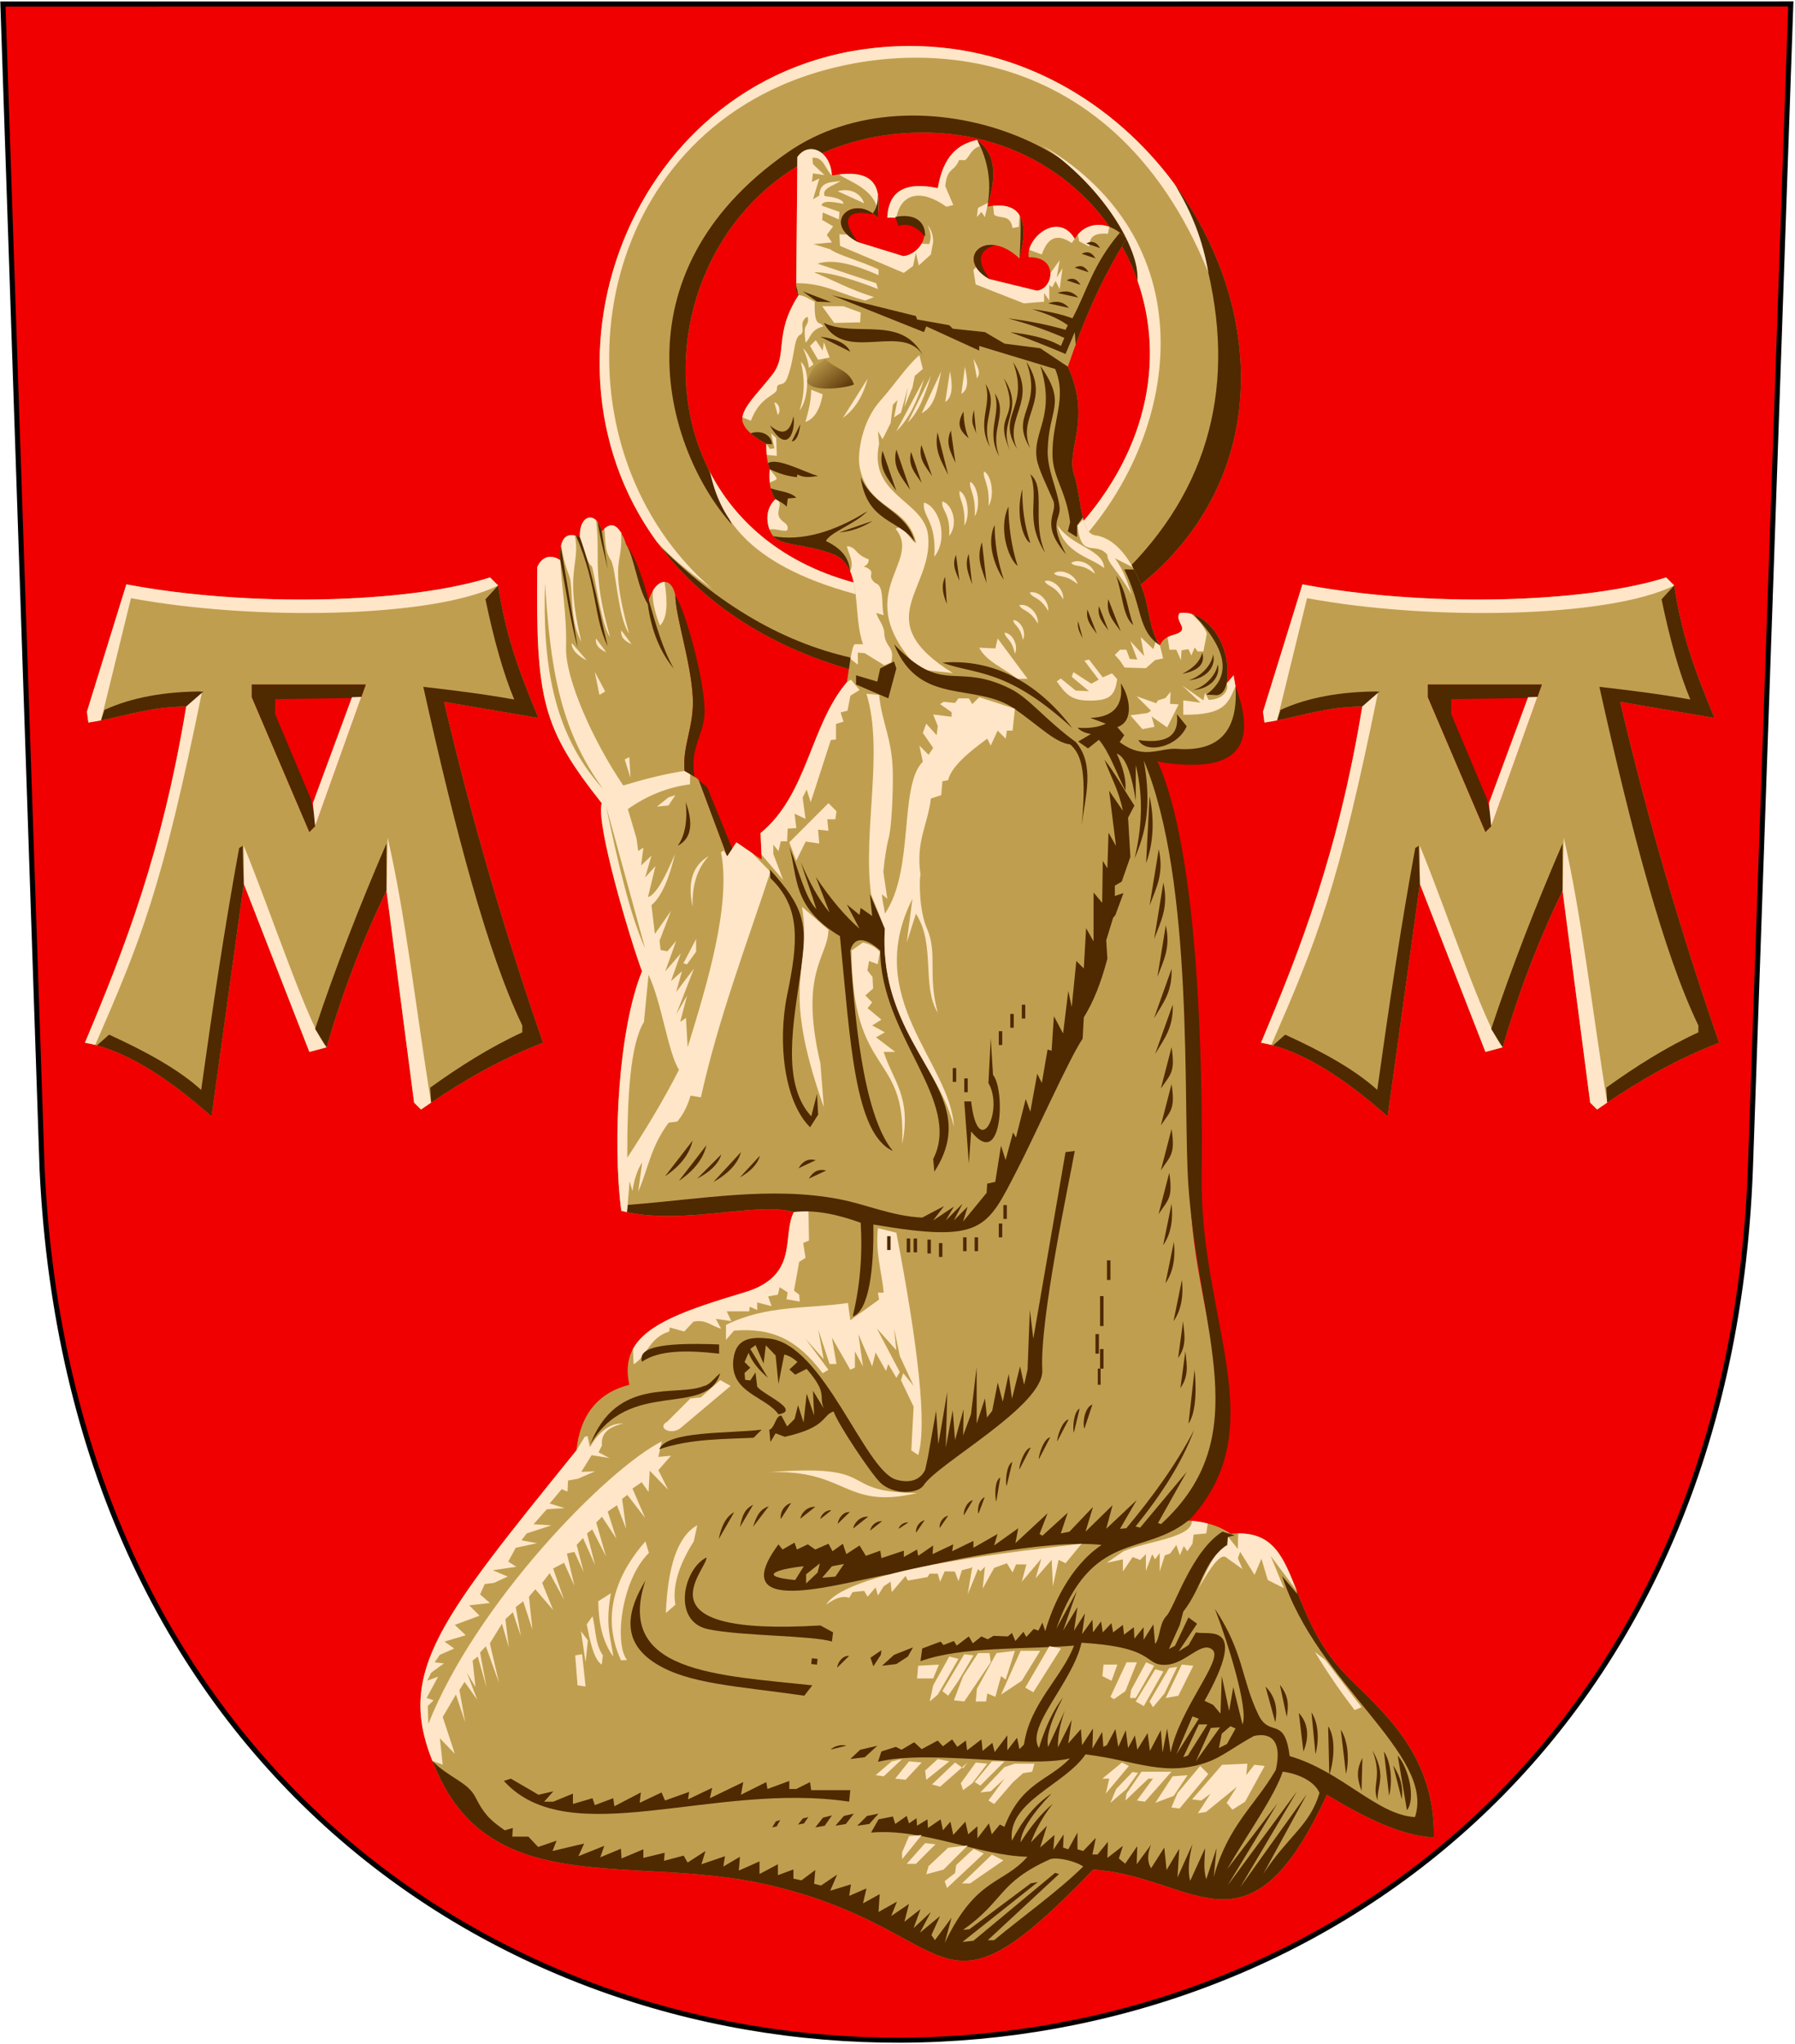 <?xml version="1.0" encoding="UTF-8"?>
<!DOCTYPE svg PUBLIC "-//W3C//DTD SVG 1.1//EN" "http://www.w3.org/Graphics/SVG/1.1/DTD/svg11.dtd">
<!-- Creator: CorelDRAW -->
<svg xmlns="http://www.w3.org/2000/svg" xml:space="preserve" width="500px" height="569px" shape-rendering="geometricPrecision" text-rendering="geometricPrecision" image-rendering="optimizeQuality" fill-rule="evenodd" clip-rule="evenodd"
viewBox="0 0 500 569"
 xmlns:xlink="http://www.w3.org/1999/xlink"
 xmlns:svg="http://www.w3.org/2000/svg"
 version="1.0">
 <defs>
   <linearGradient id="id0" gradientUnits="userSpaceOnUse" x1="236.195" y1="110.209" x2="227.425" y2="99.532">
    <stop offset="0" stop-color="#4F2900"/>
    <stop offset="1" stop-color="#BF9F4F"/>
   </linearGradient>
 </defs>
 <g id="Layer_x0020_1">
  <path id="path1937" fill="#F00000" stroke="black" stroke-width="1.417" d="M0.811 1.128l498.015 -0.04 -11.254 324.248c-11.869,321.86 -460.353,324.934 -475.837,0.375l-10.925 -324.583z"/>
  <path fill="#BF9F4F" d="M58.923 310.784c-13.465,-11.969 -25.22,-18.808 -35.266,-20.518 11.014,-26.161 21.491,-52.863 28.213,-93.615 -11.435,0.214 -17.419,2.992 -27.251,4.488l-0.41 -3.004 10.99 -35.467c33.769,6.412 78.439,5.344 101.309,-1.924l2.244 2.244c2.137,13.893 5.557,23.297 11.221,36.869l-26.289 -4.488c7.855,33.476 17.152,64.842 27.572,94.897 -13.361,5.182 -24.047,11.701 -33.983,18.595l-1.924 -1.924 -7.694 -58.99c-6.839,14.106 -12.396,28.64 -16.671,43.601l-4.809 1.282 -18.274 -46.807 -8.977 64.761z"/>
  <path fill="#FFE6C8" d="M107.654 247.947l7.694 58.99 1.924 1.924c0.931,-0.646 1.87,-1.289 2.816,-1.928 -4.038,-24.578 -7.114,-52.362 -12.113,-73.733l-0.321 14.748zm-39.754 -1.924l18.274 46.807 4.809 -1.282c-4.809,-5.236 -15.389,-37.403 -23.083,-56.105l0 10.58zm-16.03 -49.372c-6.722,40.752 -17.199,67.454 -28.213,93.615 0.942,0.16 1.898,0.366 2.87,0.616 12.762,-29.273 18.613,-43.483 29.831,-98.719l-4.488 4.488zm86.882 -33.663l-2.244 -2.244c-22.87,7.267 -67.54,8.336 -101.309,1.924l-10.99 35.467 0.41 3.004c1.229,-0.187 2.398,-0.394 3.525,-0.613l8.337 -34.011c34.691,6.439 84.357,5.424 102.271,-3.527z"/>
  <path fill="#4F2900" d="M138.752 162.988c2.137,13.893 5.557,23.297 11.221,36.869l-26.289 -4.488c7.855,33.476 17.152,64.842 27.572,94.897 -12.108,4.696 -22.02,10.491 -31.168,16.667l-0.251 -4.164c8.175,-5.878 16.618,-11.221 25.648,-15.389l0 -1.924c-9.685,-20.044 -18.742,-54.537 -27.572,-94.256 8.336,0.962 16.351,1.924 25.327,3.527 -3.126,-7.48 -5.744,-16.991 -8.015,-27.892l3.527 -3.847zm-31.098 84.959c-6.839,14.106 -12.396,28.64 -16.671,43.601l-3.206 -5.13c5.717,-17.206 12.45,-34.411 19.877,-51.616l0 13.145zm-80.639 43.064c9.28,2.522 19.916,9.113 31.908,19.773l8.977 -64.761 -0.321 -10.58 -0.962 0.641c-4.035,21.934 -7.401,44.536 -10.58,67.326 -6.144,-5.611 -15.228,-10.633 -25.648,-15.389l-3.375 2.989zm24.855 -94.36c-10.005,0.187 -15.838,2.338 -23.726,3.875l0.963 -2.913c7.481,-3.42 16.671,-5.13 27.572,-5.13l-4.809 4.168z"/>
  <polygon fill="#F00000" points="70.144,190.56 70.144,194.086 86.174,231.596 87.777,229.993 101.883,190.56 "/>
  <polygon fill="#4F2900" points="70.144,190.56 70.144,194.086 86.174,231.596 87.777,229.993 88.046,229.242 86.658,222.563 76.592,198.676 76.651,194.616 100.554,194.275 101.883,190.56 "/>
  <polygon fill="#FFE6C8" points="87.136,223.581 87.777,229.993 100.656,193.991 98.036,194.086 "/>
  <path fill="#BF9F4F" d="M244.229 163.629l-3.847 23.724c-114.004,-29.71 -83.765,-174.386 13.014,-174.543 78.973,-0.129 128.272,104.946 59.762,153.384l-16.03 -16.03c48.16,-48.871 14.834,-114.188 -41.147,-113.271 -76.041,1.244 -92.152,111.528 -11.752,126.737z"/>
  <path fill="#4F2900" d="M240.948 183.867l-0.566 3.487c-25.829,-6.731 -44.254,-19.364 -56.178,-34.88 17.633,17.304 36.547,27.768 56.744,31.393zm86.737 -131.902c25.25,34.925 26.907,84.935 -14.526,114.23l-3.527 -3.527c26.503,-23.898 34.624,-53.58 26.93,-86.882 -1.57,-8.474 -6.025,-15.667 -8.877,-23.821zm-10.855 26.073c-8.451,-23.957 -31.547,-41.624 -60.849,-41.145 -53.466,0.874 -77.304,55.657 -58.797,93.394l6.65 15.709c-18.216,-20.416 -33.34,-69.557 15.563,-103.568 35.97,-25.017 97.336,-0.84 97.433,35.609z"/>
  <path fill="#FFE6C8" d="M327.105 51.172c-16.54,-22.409 -42.861,-38.411 -73.709,-38.361 -74.096,0.121 -109.188,84.955 -70.403,138.049 4.81,5.219 10.582,9.583 15.391,13.091 -43.885,-37.931 -37.354,-115.188 19.025,-140.081 31.985,-14.123 91.725,-15.509 119.153,51.917 -1.442,-8.632 -4.594,-16.837 -9.456,-24.614zm-10.192 27.104c7.578,21.77 3.083,48.684 -19.785,71.889l2.244 2.244c29.348,-30.73 37.453,-84.679 -8.977,-111.889 16.81,11.278 27.084,28.753 26.518,37.755zm-73.19 88.478l0.507 -3.124c-23.24,-4.396 -38.417,-16.737 -46.413,-32.091 3.131,14.52 12.816,27.543 45.906,35.215z"/>
  <path fill="#BF9F4F" d="M386.523 310.784c-13.465,-11.969 -25.22,-18.808 -35.266,-20.518 11.014,-26.161 21.491,-52.863 28.213,-93.615 -11.435,0.214 -17.419,2.992 -27.251,4.488l-0.41 -3.004 10.99 -35.467c33.769,6.412 78.439,5.344 101.309,-1.924l2.244 2.244c2.137,13.893 5.557,23.297 11.221,36.869l-26.289 -4.488c7.855,33.476 17.152,64.842 27.572,94.897 -13.361,5.182 -24.047,11.701 -33.983,18.595l-1.924 -1.924 -7.694 -58.99c-6.839,14.106 -12.396,28.64 -16.671,43.601l-4.809 1.282 -18.274 -46.807 -8.977 64.761z"/>
  <path fill="#FFE6C8" d="M435.254 247.947l7.694 58.99 1.924 1.924c0.931,-0.646 1.87,-1.289 2.816,-1.928 -4.038,-24.578 -7.114,-52.362 -12.113,-73.733l-0.321 14.748zm-39.754 -1.924l18.274 46.807 4.809 -1.282c-4.809,-5.236 -15.389,-37.403 -23.083,-56.105l0 10.58zm-16.03 -49.372c-6.722,40.752 -17.199,67.454 -28.213,93.615 0.942,0.16 1.898,0.366 2.87,0.616 12.762,-29.273 18.613,-43.483 29.831,-98.719l-4.488 4.488zm86.882 -33.663l-2.244 -2.244c-22.87,7.267 -67.54,8.336 -101.309,1.924l-10.99 35.467 0.41 3.004c1.229,-0.187 2.398,-0.394 3.525,-0.613l8.337 -34.011c34.691,6.439 84.357,5.424 102.271,-3.527z"/>
  <path fill="#4F2900" d="M466.352 162.988c2.137,13.893 5.557,23.297 11.221,36.869l-26.289 -4.488c7.855,33.476 17.152,64.842 27.572,94.897 -12.108,4.696 -22.02,10.491 -31.168,16.667l-0.251 -4.164c8.175,-5.878 16.618,-11.221 25.648,-15.389l0 -1.924c-9.685,-20.044 -18.742,-54.537 -27.572,-94.256 8.336,0.962 16.351,1.924 25.327,3.527 -3.126,-7.48 -5.744,-16.991 -8.015,-27.892l3.527 -3.847zm-31.098 84.959c-6.839,14.106 -12.396,28.64 -16.671,43.601l-3.206 -5.13c5.717,-17.206 12.45,-34.411 19.877,-51.616l0 13.145zm-80.639 43.064c9.28,2.522 19.916,9.113 31.908,19.773l8.977 -64.761 -0.321 -10.58 -0.962 0.641c-4.035,21.934 -7.401,44.536 -10.58,67.326 -6.144,-5.611 -15.228,-10.633 -25.648,-15.389l-3.375 2.989zm24.855 -94.36c-10.005,0.187 -15.838,2.338 -23.726,3.875l0.963 -2.913c7.481,-3.42 16.671,-5.13 27.572,-5.13l-4.809 4.168z"/>
  <polygon fill="#F00000" points="397.744,190.56 397.744,194.086 413.774,231.596 415.377,229.993 429.484,190.56 "/>
  <polygon fill="#4F2900" points="397.744,190.56 397.744,194.086 413.774,231.596 415.377,229.993 415.646,229.242 414.258,222.563 404.192,198.676 404.251,194.616 428.154,194.275 429.484,190.56 "/>
  <polygon fill="#FFE6C8" points="414.736,223.581 415.377,229.993 428.256,193.991 425.636,194.086 "/>
  <path fill="#BF9F4F" d="M205.116 234.482l7.053 4.809 -0.321 -7.374c13.145,-10.793 13.786,-29.922 24.045,-41.998 0.641,-3.527 1.282,-10.259 2.244,-10.58l2.244 0c-3.08,-8.816 0.168,-21.827 -8.373,-25.097 -7.572,-2.899 -14.118,-2.182 -16.592,-4.967 -1.484,-1.67 -3.107,-6.846 0.6,-10.331 -1.39,-1.924 -1.924,-4.702 -1.603,-8.336 -0.855,-2.351 -0.962,-4.702 -0.962,-7.053 -2.242,-1.227 -7.117,-4.143 -6.658,-7.35 0.468,-3.271 4.307,-6.763 7.993,-11.474 5.059,-5.949 0.393,-11.287 7.642,-22.533l-0.641 -1.282 0.321 -37.189c2.992,-4.382 9.19,-2.03 9.618,5.13 15.389,-2.779 12.824,7.267 12.824,11.862 -6.519,-7.094 -16.244,1.235 -5.45,6.733l12.503 3.847c4.061,-0.321 8.122,-5.771 4.488,-9.618 -3.41,-0.792 -6.393,-1.158 -8.948,-1.096 0.418,-7.542 5.11,-10.062 14.078,-8.201 1.549,-9.137 5.755,-12.29 10.98,-13.425 2.981,2.392 6.706,6.372 2.805,18.555 9.083,-1.603 11.862,3.206 8.977,14.427 -9.618,-9.018 -18.274,0.273 -8.336,5.771l13.145 3.206c4.702,-0.427 6.198,-9.511 -2.244,-9.297 -0.855,-5.343 8.229,-12.931 12.824,-5.13 3.099,-5.13 9.725,-5.236 14.427,0 -7.107,11.381 -11.702,22.068 -16.351,35.586 6.759,14.884 -0.588,23.037 1.683,29.906 2.158,6.528 1.743,16.497 5.952,17.045 5.942,0.774 10.472,7.425 13.137,14.853 2.073,5.777 1.871,11.51 4.876,15.781 0.748,-1.817 2.29,-2.5 3.807,-2.925 5.196,-1.456 0.094,-3.433 1.643,-6.051 6.946,-1.175 14.854,8.229 13.145,19.556l1.924 -2.244c3.155,16.887 1.552,26.078 -15.709,21.801 -2.565,1.71 -5.13,2.565 -7.694,2.565 8.693,24.48 11.679,82.779 11.316,115.938 -0.438,39.894 20.762,65.226 -6.186,95.016 7.533,-0.489 13.355,0.731 17.468,3.662 19.111,-1.835 14.536,18.576 29.829,36.762 8.098,9.629 27.233,21.642 26.761,47.741 -9.405,-0.353 -20.412,-6.209 -29.816,-11.862 -22.014,47.983 -36.976,22.549 -65.082,20.839 -45.463,47.206 -35.706,16.395 -91.709,3.974 -36.044,-7.994 -74.279,4.016 -90.394,-29.784 -13.255,-27.802 -1.994,-41.223 38.154,-90.888 1.069,-9.939 5.985,-16.03 14.748,-18.274 -3.099,-14.106 9.645,-19.023 32.1,-25.728 15.502,-4.629 10.272,-15.95 13.745,-22.362 -10.9,-2.992 -31.098,3.954 -48.09,-0.321 -2.566,-19.609 -0.642,-51.028 5.771,-66.684 -3.42,-9.19 -12.931,-41.144 -11.221,-46.807 -16.564,-20.945 -18.381,-28.747 -17.953,-65.723 1.176,-2.779 3.633,-3.74 6.412,-1.924 -0.32,-5.985 1.496,-8.122 5.45,-6.412 -0.213,-6.519 4.702,-7.373 6.091,-1.603 2.672,-3.099 4.916,-1.923 6.733,3.527 2.351,3.313 3.099,11.755 6.091,16.671 1.71,-7.16 6.626,-8.228 7.694,-2.244 0.058,5.727 4.348,18.433 4.859,28.233 0.423,8.119 -2.953,13.459 -2.294,20.498l3.847 2.244 8.015 21.48 2.565 -3.847z"/>
  <path fill="#FFE6C8" d="M222.429 82.197c-7.248,11.246 -2.583,16.584 -7.642,22.533 -3.686,4.711 -7.524,8.203 -7.993,11.474l2.366 0.925c2.635,-7.019 7.199,-6.946 7.247,-8.846 0.058,-2.293 1.717,-0.177 2.837,-2.967 2.153,-5.364 1.764,-11.092 3.529,-12.05 1.975,-1.068 -0.694,-3.256 2.082,-5.125 0.801,1.621 -0.573,2.299 -0.676,3.552 -0.133,1.61 0.196,3.114 0.196,3.655 1.335,-0.907 1.228,-3.577 4.965,-4.484 -0.961,-1.655 -2.563,0.694 -2.402,-6.887 -1.503,-0.593 -2.846,-1.827 -4.509,-1.779zm22.121 -21.48c0,-4.38 2.33,-13.71 -10.776,-12.17 1.91,1.814 11.428,4.109 10.776,12.17zm-1.116 21.978l-2.402 0.961c-6.409,-1.601 -11.536,-4.964 -19.226,-4.803l0.303 -35.127c2.992,-4.382 9.19,-2.03 9.618,5.13 -1.81,-1.639 -2.338,-5.361 -5.429,-4.918l0.16 1.762 3.203 3.043 -3.203 -0.48 -0.32 2.402 2.082 -0.961 -1.762 5.766 1.746 -1.018c0.164,-4.151 3.498,-3.589 5.941,-4.097 -1.671,1.237 -5.467,2.087 -4.404,4.235 2.963,0.293 5.232,1.014 5.206,2.161 -3.155,-0.643 -5.934,-1.019 -6.086,0.48l4.965 1.762 -0.16 2.082 -4.484 -1.922 -0.16 2.082 3.043 1.762 -1.762 2.402 1.441 2.082 -5.125 0.48 4.645 1.441c1.922,1.548 8.969,3.417 13.453,5.606l0 1.602c-7.581,-3.416 -13.24,-4.484 -16.977,-3.203l16.336 5.445 0.48 1.602c-6.4,-2.496 -13.674,-4.818 -17.777,-4.645 5.552,2.296 9.823,4.751 16.656,6.887m13.299 -14.885c-1.068,1.883 -3.099,3.326 -5.13,3.486l-12.503 -3.847c-1.349,-0.687 -2.378,-1.418 -3.132,-2.159l-2.143 -0.053 0.16 3.203 17.777 7.527 2.563 -1.922 0.801 -3.684 0.801 3.523 3.363 -3.043 0.641 -3.523c-0.054,-2.269 -0.694,-3.657 -1.602,-4.645 1.014,1.975 1.174,3.737 0.48,5.285l-2.076 -0.15zm15.469 -28.854c-5.225,1.134 -9.431,4.288 -10.98,13.425 -8.968,-1.861 -13.66,0.659 -14.078,8.201 0.798,-0.019 1.638,0.003 2.521,0.067 1.326,-7.079 7.123,-8.032 13.95,-3.1l1.922 -0.48 -2.242 -5.285c0.641,-5.445 2.402,-3.684 3.844,-7.207l1.762 0c1.335,-1.281 1.708,-3.203 4.004,-3.844l-0.701 -1.777zm2.805 18.555c0.122,-0.381 0.236,-0.753 0.344,-1.118l-2.928 1.478 -0.32 2.563 1.281 -1.441 0.961 1.441 0.663 -2.922zm8.976 2.405c-1.286,-2.104 -3.717,-2.981 -7.347,-2.63l0.27 2.507c1.708,1.228 4.538,-0.267 5.125,3.684l1.762 -0.32 0.19 -3.24zm8.616 16.11c0.093,2.297 -1.456,4.675 -3.807,4.889l-13.145 -3.206c-1.863,-1.031 -3.074,-2.195 -3.746,-3.347l-0.761 0.806 0.641 4.004 13.453 5.285 5.606 -0.48 0 -2.402 1.441 2.082 0 -4.324 0.801 0.641 0.961 -1.762 1.121 2.242 0.801 -5.766 -1.602 2.563 0.801 -4.805 -2.565 3.581zm6.773 -9.538c-4.021,-6.826 -11.478,-1.87 -12.707,3.055l3.534 1.301c1.468,-4.245 3.869,-6.22 8.328,-3.203l0.844 -1.153zm9.621 -3.353c-3.232,-1.16 -6.543,-0.422 -8.748,2.142l0.364 1.883 2.723 1.441c0.315,-1.657 0.31,-3.953 5.285,-3.523l0.376 -1.943zm-7.233 81.421c0.666,2.47 1.614,4.247 3.323,4.47 4.27,0.556 7.812,4.149 10.456,8.883l-5 -2.502c1.761,2.296 3.31,5.659 4.645,10.09 -3.844,-6.887 -6.727,-8.649 -6.727,-11.051 -3.257,-4.004 -7.314,1.441 -8.328,-8.168m22.967 33.381c-0.375,-0.534 -0.701,-1.09 -0.987,-1.667l-0.839 2.72 -3.523 -3.363 0.961 5.285 -3.844 -4.164 1.922 5.125 -2.082 -0.16 -0.961 -2.563 -1.762 0 -1.441 1.441 1.441 1.602 1.281 1.922 5.926 0.16 2.563 -2.242 2.242 -0.48 -0.896 -3.615zm8.736 -8.786c-1.092,-0.3 -2.201,-0.374 -3.286,-0.191 -1.55,2.618 3.553,4.596 -1.643,6.051 -0.569,0.159 -1.142,0.355 -1.674,0.634l0.525 3.504 1.922 0 1.281 2.883 0.16 -2.723 1.922 -0.32 0.801 1.762 0.961 -2.242 0.801 1.121 1.602 0 0.961 -4.965c-0.804,-2.158 -2.568,-3.996 -4.332,-5.514zm0.145 252.49c1.588,0.146 3.072,0.395 4.452,0.748l-0.424 2.763 -3.523 0.32 -0.32 2.563 -1.441 2.082 -0.961 -1.441 -1.121 2.563 -0.961 -2.883 -1.762 2.402 -1.441 0.48 -1.441 4.484 0 -5.125 -1.281 1.762 -0.801 -1.441 -1.762 4.645 0 -4.645 -1.602 1.602 -2.082 -0.801 -2.723 4.004 0 -3.363 -4.484 0.961 4.645 -3.203c6.345,-2.825 19.257,-3.729 19.035,-8.476zm1.933 18.711c2.847,-6.75 5.56,-11.499 7.98,-11.841l0.2 -2.399 2.723 3.363 0.079 -4.336c9.923,-0.1 12.658,6.756 16.323,16.005l-7.273 -9.747 3.684 8.969 -4.484 -2.242 -1.762 -5.926 -1.922 4.484 -4.004 -6.406 -0.641 1.762 1.281 3.043 -4.484 -3.203c-1.4,-1.375 -4.165,2.16 -7.7,8.474m-123.011 -79.509l4.027 1.046 -0.961 -2.723 2.723 -0.48 0.48 -2.082 2.242 1.441 -0.32 1.922 3.684 0.641 -0.16 -1.922 -1.441 -1.121 1.441 -8.008 1.762 -1.121 -0.641 -4.164 1.602 -0.641 -0.16 -9.609c-1.557,0.336 -2.9,0.886 -4.029,1.649 -3.473,6.412 1.756,17.733 -13.745,22.362 -16.139,4.819 -27.262,8.715 -31.091,15.762l0.179 4.27c3.79,-2.242 4.218,-7.367 9.93,-9.129l0.16 -1.121 4.004 1.121 2.563 -2.723c3.363,-0.801 5.125,1.281 7.688,1.922l-1.441 -2.723 4.324 0.641 -1.281 -2.723 6.246 0 0.16 -1.281 2.081 0.898 -0.021 -2.104m-32.009 -38.993l-1.121 8.168c2.83,-6.46 3.417,-12.439 8.488,-19.219l2.402 -0.32c1.655,-1.975 2.883,-4.378 3.684,-7.207 0.961,0.16 1.922,0.32 2.883,0.48 4.822,-21.747 12.542,-42.044 19.379,-62.782l-5.148 -5.251 -4.341 -2.96 -2.565 3.847 -0.993 -1.534 -0.727 0.453c2.9,14.694 -3.967,36.983 -9.289,54.293l-0.48 -8.168 -1.602 1.121 1.922 -7.367 -3.043 5.285 4.965 -12.813 -4.965 6.566 1.602 -5.766 -3.043 2.723 2.723 -7.688 -4.324 4.965 3.043 -8.488 -2.402 2.883 -0.16 0 -1.762 -0.32 -0.32 -2.563 3.203 -8.328 -4.484 6.406 -0.961 -8.008c2.89,-2.416 4.959,-7.568 6.566,-14.254 -2.909,7.007 -5.471,11.411 -7.527,12.012l2.082 -8.649 -2.883 3.203 1.762 -6.086 -2.883 2.723 0.641 -4.965 -1.441 0.961 -0.48 -3.523 -2.402 -8.168c5.338,-3.79 11.104,-6.086 17.297,-6.887l0.065 -2.835 -1.559 -0.91c-5.695,0.874 -11.389,2.336 -17.084,4.065 -8.411,-12.351 -16.196,-29.788 -15.941,-38.466 0.259,-8.797 -1.306,-17.334 -1.6,-24.268 -2.779,-1.817 -5.236,-0.855 -6.412,1.924 -0.427,36.976 1.389,44.777 17.953,65.723 -1.71,5.664 7.801,37.617 11.221,46.807 -6.413,15.657 -8.336,47.075 -5.771,66.684 0.531,0.134 1.065,0.256 1.602,0.369l0.708 -8.584 0.801 2.723c0.48,-3.31 1.388,-5.98 2.723,-8.008m-18.758 -174.51c-2.057,-0.45 -3.341,0.492 -3.851,2.827 1.149,6.597 2.291,7.806 2.567,9.537 0.735,4.615 -0.014,11.489 3.065,17.203 -4.851,-20.219 -0.176,-21.185 -1.781,-29.567zm5.906 -4.243c-1.959,-1.888 -4.684,-0.185 -4.524,4.704 1.248,4.13 2.266,7.381 3.265,8.053 0.654,0.44 2.52,16.226 5.141,19.773 -5.138,-18.21 -2.588,-21.686 -3.883,-32.529zm8.3 6.627c-0.454,-1.362 -0.935,-2.458 -1.442,-3.286 -1.332,-2.174 -2.849,-2.507 -4.55,-0.999 0.378,3.621 -0.033,5.872 1.814,8.795 1.488,2.354 1.793,15.449 5.045,20.431 -5.712,-20.981 -1.495,-18.899 -2.242,-28.348m12.139 13.949c-1.057,0.001 -2.204,0.782 -3.157,2.302 -0.618,3.002 1.075,7.942 1.908,9.854 2.099,-2.129 2.141,-6.609 1.249,-12.157zm50.79 27.93c-10.259,12.076 -10.9,31.205 -24.045,41.998l0.26 5.982 6.02 7.036 -2.723 -7.207 0 -2.563 1.441 1.762 0.641 -2.723 1.762 0 0.16 -3.523 2.402 -0.16 -0.48 -4.004 3.043 1.441 -0.801 -5.926 1.121 -2.242 1.121 3.523 5.606 -17.297 1.441 -0.16 0 -4.324 2.082 -0.641 -0.801 -2.563 1.922 -0.48 0.801 -4.164 2.563 -1.602 -2.402 -2.883 -1.134 0.718zm12.345 -5.523c1.121,-4.614 -1.74,-3.96 -1.939,-8.223 -0.1,-2.142 -1.618,-3.542 -2.225,-5.551l2.082 0.641c-0.801,-2.989 0.32,-8.221 -2.402,-8.969 -2.83,-2.349 1.068,-2.936 -3.203,-4.645 0.907,-0.213 1.388,-0.854 1.441,-1.922 -4.058,-1.495 -3.31,-3.47 -6.086,-3.684 0.412,2.213 2.104,4.266 0.914,6.959 2.403,5.496 1.348,14 3.561,20.336l-2.244 0c-0.481,0.16 -0.882,1.924 -1.242,4.088l2.054 1.61 0 -3.363 1.922 0.16 5.445 3.363 1.922 -0.801m-28.875 -37.012c-0.24,1.079 -3.652,-0.52 -5,0.063 -0.909,-2.324 -1.126,-5.889 1.654,-8.503 2.31,0.886 0.313,2.858 0.916,4.717 0.604,1.859 2.848,1.845 2.43,3.723m-4.949 -16.776c-0.12,1.362 -0.12,2.605 -0,3.727 2.66,-1.206 2.427,-0.57 0,-3.727zm0.031 -5.631l1.281 -0.16 -0.961 -4.164 1.441 1.281 0.16 4.965 -2.8 -0.259c-0.094,-1.028 -0.115,-2.057 -0.115,-3.086l0.993 1.422zm-53.892 278.781c-37.953,46.95 -50.091,61.51 -40.108,86.448l2.87 1.052 -0.801 -7.367 4.164 4.324 -3.363 -10.25 3.684 -6.246 2.563 7.688 -1.602 -8.969 1.441 -2.242 3.523 4.965 -2.883 -7.527 2.402 4.004 -0.801 -7.367 1.441 -1.121 2.402 8.488 -1.762 -9.609 1.602 -1.762 3.684 10.25 -2.563 -11.051 3.363 -5.445 1.922 6.566 -0.961 -7.848 2.082 -1.922 2.242 6.727 -1.441 -8.168 2.082 -1.602 2.563 7.848 -0.961 -9.129 1.762 -2.082 4.965 5.766 -3.043 -7.527 2.082 -2.723 4.004 7.367 -3.043 -8.649 3.043 -1.602 2.883 6.406 -2.082 -8.969 2.082 -0.48 2.563 5.606 -1.922 -7.527 1.762 -1.922 3.363 7.527 -2.242 -8.809 1.441 -1.121 3.844 7.527 -2.723 -9.449 1.602 -1.602 4.004 6.086 -2.402 -7.527 2.563 -1.762 2.563 6.566 -1.121 -8.328 1.441 -1.121 4.965 6.406 -3.523 -8.168 2.563 -1.762 1.922 2.723 0.32 -5.926 5.125 5.285 -2.723 -5.445 3.523 -4.004 -3.523 0.32 0.961 -4.324c-15.304,7.75 -51.553,44.766 -65.024,78.637l-0.16 -4.965 1.602 -1.602 -1.922 -0.641 3.203 -5.926 -3.043 1.121 1.121 -2.242 3.523 -2.563 -2.563 -0.32 1.441 -2.082 4.004 -1.762 -2.723 -1.922 5.926 -1.762 -3.043 -2.883 6.887 -2.563 -2.883 -2.883 5.766 -0.641 -2.723 -2.402 1.281 -2.883 2.563 -0.32 3.844 -1.762 -4.164 -1.762 6.566 -0.961 -2.242 -1.441 2.082 -3.844 5.926 -1.281 -4.324 -0.801 1.441 -1.922 6.887 -2.242 -4.965 -0.32 3.684 -4.164 4.965 -0.32 -4.164 -1.281 3.363 -4.004 1.441 0.641 0.16 0 0.16 -3.043 2.723 -0.48 4.805 -2.082 -3.844 0.16 2.883 -4.645 4.965 0.801 -3.043 -1.602 0.961 -1.922c-0.374,-3.097 1.602,-5.126 5.926,-6.086 -3.523,-0.16 -6.619,2.028 -9.289,6.566l-0.641 -3.043 -0.801 0.16 -2.321 3.79zm173.85 -208.151l-4.805 -0.641 0 4.004c11.717,0.107 12.431,-3.241 14.549,-7.9 -0.157,-0.994 -0.336,-2.02 -0.533,-3.075l-1.924 2.244c0.88,2.643 -2.083,4.646 -5.046,4.567l-0.961 -1.922 -0.48 2.082 -5.926 -4.164 5.125 4.805"/>
  <path fill="#BF9F4F" d="M180.652 271.361l-1.281 13.133c-3.833,6.251 -4.66,20.855 -4.645,37.797 4.979,-7.647 9.863,-15.575 14.414,-24.504 -2.99,-4.484 -4.858,-18.899 -8.488,-26.426z"/>
  <path fill="#BF9F4F" d="M179.691 263.994l-10.891 -39.719c3.288,15.694 6.638,30.285 10.891,39.719z"/>
  <path fill="#BF9F4F" d="M167.999 219.63c-12.373,-16.991 -14.748,-34.741 -16.176,-57.336 -0.688,21.544 1.897,41.778 16.176,57.336z"/>
  <path fill="#4F2900" d="M297.449 102.075c6.759,14.884 -0.588,23.037 1.683,29.906 1.214,3.672 1.613,8.433 2.48,11.993l-1.598 2.343 0 3.206 -2.565 -1.603 0.641 -2.565c-1.155,-8.97 -4.889,-12.368 -4.921,-18.971 -0.048,-9.65 4.123,-15.45 0.753,-23.669l-21.16 -6.412 0 1.282 -14.748 -6.733 -0.641 1.603 -25.648 -10.259 23.404 5.771 0.321 0.962 8.977 1.603 0.962 0.962 8.977 0.962 5.45 3.206 9.939 1.282 7.694 5.13zm25.648 77.585c-3.004,-4.27 -2.803,-10.004 -4.876,-15.781 -0.666,-1.857 -1.449,-3.665 -2.342,-5.346l-2.721 -0.033c5.183,10.474 3.579,16.993 9.939,21.16zm18.595 10.58c1.389,-9.204 -3.571,-17.138 -9.206,-19.159 10.022,10.378 10.153,17.459 3.519,22.284l3.043 0.16c1.308,-0.241 2.189,-1.335 2.644,-3.285zm19.618 253.451l-0.094 -0.824c2.507,6.324 5.449,13.768 11.423,20.872 8.097,9.629 27.233,21.642 26.761,47.741 -9.405,-0.353 -20.412,-6.209 -29.816,-11.862 -22.014,47.983 -36.976,22.549 -65.082,20.839 -45.463,47.206 -35.706,16.395 -91.709,3.974 -36.044,-7.994 -74.279,4.016 -90.394,-29.784 -0.725,-1.52 -1.376,-2.998 -1.954,-4.441 4.427,4.6 9.862,5.821 12.001,10.117 2.573,5.167 4.683,6.759 8.167,9.193l2.242 -0.641 -0.16 2.402 4.484 0 2.723 2.883 5.125 -1.762 -1.121 2.883 8.809 -2.082 -1.602 3.523 7.207 -2.883 -1.121 3.203 5.766 -2.402 0.16 2.723 6.086 -2.563 0 2.402 5.926 -1.441 -0.16 2.242 5.445 -1.441 1.121 1.922 4.965 -3.203 -1.121 3.684 6.566 -2.242 -0.48 2.883 4.645 -2.723 -0.32 3.844 5.766 -2.563 0 3.523 5.125 -2.723 0 3.043 4.324 -1.602 0 2.563 2.242 0.48 3.844 -2.883 -0.32 3.844 1.922 0.48 4.484 -3.043 -1.922 4.484 5.766 -1.762 -0.48 3.203 4.805 -2.082 -0.961 4.164 4.645 -2.563 -0.32 4.965 5.125 -2.883 -1.602 4.004 4.965 -3.363 -1.281 4.965 4.484 -3.523 -1.922 5.285 4.805 -4.484 -3.043 5.766 5.606 -4.645 -2.402 5.285 0.961 1.441 4.645 -6.246 -1.922 7.047c8.809,-18.418 16.176,-16.176 23.063,-24.024 -13.56,-0.32 -28.882,-8.008 -43.563,-6.727l2.082 -3.684 4.004 -0.801 0.641 2.082 3.203 -2.242 0.641 2.082 2.082 -1.441 0.16 2.082 2.883 -1.762 0.16 2.402 3.523 -2.402 0.641 3.043 2.082 -2.402 0.801 3.684 3.363 -3.684 0.801 3.523 2.563 -2.242 0 3.363 3.203 -4.164 0.801 3.043 2.242 -2.723 1.281 0.641c4.805,-12.439 12.172,-12.706 18.258,-19.059 -11.745,2.883 -39.185,-2.563 -53.493,0.961l0.961 -2.883 4.004 -1.281 1.602 0.801 3.523 -2.082 2.082 1.922 4.484 -2.402 1.441 1.602 2.563 -1.922 1.441 2.082 2.402 -1.762 0.32 2.723 4.004 -3.043 0.32 3.203 2.723 -2.242 0.641 2.563 3.523 -4.645 0 4.164 2.723 -3.523 0.641 3.203 1.281 -1.281c1.602,-11.425 10.57,-18.685 13.934,-27.547 -14.094,1.121 -31.071,0.16 -42.762,4.324l0.48 -3.523 5.125 -1.922 0.801 0.961 2.883 -1.121 0.801 1.281 3.363 -2.563 1.121 1.922 2.402 -1.922 1.762 0.801 1.602 -0.961 4.004 0.16 1.121 -0.961 0.961 2.242 2.242 -2.563 0.801 1.441 2.082 -2.242 1.281 0.48 1.121 -2.242 0.801 2.402c2.015,-7.044 6.705,-17.932 15.695,-24.024 -15.909,-1.762 -46.232,5.125 -58.778,8.168 -11.211,1.548 -47.246,13.346 -31.231,-8.328l1.121 1.441 3.363 -1.922 0.641 1.922 3.043 -1.441 2.082 1.441 3.684 -1.602 1.121 2.082 2.883 -2.082 0.961 2.883 3.684 -2.402 1.762 2.883 4.004 -1.441 0.32 2.082 6.246 -2.082 0 1.762 3.684 -2.082 0.32 1.762 4.164 -2.883 -0.16 2.402 5.766 -2.723 -0.32 1.922 5.926 -2.883 0 1.922 6.727 -3.844 -0.961 3.203 6.727 -4.805 -0.801 4.164 8.969 -8.328 -2.242 5.766 0.801 0.48 7.047 -6.406 -1.922 5.766 2.402 -0.48 6.566 -6.887 -2.082 6.887 7.527 -7.367 -1.762 6.566 8.488 -8.008 -4.645 8.008 1.762 -0.16c7.021,-8.407 13.587,-17.27 18.899,-27.387 -3.522,9.45 -9.395,18.311 -16.336,26.907l1.281 0.32 12.973 -15.535 -8.008 14.254 0.866 0.285c26.785,-24.491 10.505,-52.942 7.601,-94.359 -1.561,-22.259 1.721,-84.665 -12.41,-118.198 2.364,13.375 0.221,20.742 -2.565,27.251 2.511,-10.58 2.084,-18.808 0.321,-25.968l0 9.939c-0.909,-5.822 -2.406,-12.179 -5.29,-13.143 1.869,4.06 2.671,7.48 2.405,10.258 -2.458,-4.702 -4.435,-10.685 -7.374,-14.106l-3.046 2.404 -2.725 -1.923 3.527 -2.084c-1.389,-0.267 -2.778,-0.695 -3.686,-1.763 3.018,0.227 5.689,-0.067 7.854,-1.122l-4.328 -1.603c6.462,-0.216 9.294,-3.422 8.496,-9.618 2.412,3.521 3.913,10.498 -0.962,12.183l1.924 2.244 -1.282 1.924c7.159,5.286 11.114,1.282 16.671,1.924 11.184,0.598 16.385,-5.217 15.601,-17.443 7.873,20.986 -4.779,23.696 -21.692,20.97 11.258,24.8 12.64,82.78 12.277,115.938 -0.437,39.893 20.12,69.073 -2.98,94.696 -12.837,11.063 -27.595,2.587 -37.549,30.787l5.766 -10.57 -3.844 11.051 4.004 -6.566 -0.961 6.566 3.043 -4.805 -0.801 5.766 2.883 -4.004 0.16 3.523 2.242 -3.043 0.48 3.043 2.402 -2.563 0.48 2.563 2.723 -2.082 0.32 2.723 2.723 -2.082 0.16 3.203 2.563 -3.203 0 3.523 2.723 -4.324 0.48 5.445c1.379,-1.426 1.117,-5.682 3.141,-7.745 2.256,-2.3 6.871,-17.93 15.597,-23.486l3.465 1.022 -1.932 0.443 -0.252 2.219c-6.62,4.591 -6.833,11.745 -12.172,18.578l-0.961 3.684 -3.043 6.727 1.715 -0.929 3.73 -7.88 2.402 1.762 -5.125 7.688 2.76 -1.737 2.045 -3.548c3.523,0.907 14.895,-3.31 2.402,19.059l2.402 1.121 2.042 2.427 0.36 -10.435 2.054 9.691 1.149 -6.648 2.563 10.41c1.815,-4.111 -4.218,-23.276 -7.688,-32.192 8.158,12.327 7.232,19.312 12.12,29.491 3.133,6.525 7.287,0.122 8.701,11.509 14.521,4.217 24.397,16.443 34.914,16.977 5.766,-17.404 -27.387,-37.05 -36.996,-67.106l4.164 4.965zm-140.163 -106.297c-10.56,-2.899 -29.845,3.529 -46.488,0.048l0.228 -2.018c21.183,-1.681 39.715,-5.196 58.701,-1.638 7.561,1.417 14.972,4.803 23.3,5.161l6.086 -3.203 -3.043 4.004 5.766 -3.844 -2.242 3.844 4.645 -4.645 -2.402 4.645 3.844 -3.844 -1.281 4.164 6.566 -8.008 0.16 -2.563 2.242 -0.48 1.602 -10.09 1.281 4.004 2.082 -7.688 0.801 1.441 2.723 -10.731 1.281 3.523 1.922 -10.57 1.281 2.563 1.602 -9.289 1.121 0.32 0.641 -9.609 2.563 4.805 1.441 -11.852 0.961 4.484 1.281 -12.813 2.082 2.082 0.641 -11.211 2.082 3.684 0 -13.613 2.402 2.883 0.16 -11.691 1.281 2.082 0.32 -9.93 2.082 3.684 -1.922 -15.375 3.844 5.606c-1.228,-6.032 -3.417,-9.503 -5.125,-14.254 2.936,3.79 5.552,8.542 8.328,12.813l-1.762 3.363 0.641 10.891 -2.402 6.887 -1.922 1.121 0 2.883 2.402 -0.801 -2.242 6.086 -0.641 0.801 -1.922 6.246 0.32 5.125c-1.762,6.727 -3.951,12.172 -6.566,16.336l-0.32 5.926c-3.62,5.278 -13.41,27.19 -18.189,36.424 -8.52,16.462 -9.393,20.57 -40.108,15.306 0.18,12.525 -1.248,24.097 -5.766,25.625 2.028,-8.275 2.776,-16.977 2.242,-26.106 -6.388,-2.307 -12.643,-3.679 -18.604,-2.995zm-64.921 -185.226c-0.187,1.015 -0.241,2.271 -0.161,3.767 1.629,8.152 2.778,17.105 4.888,24.456l-4.727 -28.223zm5.289 -2.645c-0.37,-0.16 -0.723,-0.287 -1.056,-0.379 6.144,14.42 4.76,22.433 8.821,30.767 -2.589,-10.129 -3.736,-19.138 -7.766,-30.388zm6.091 -1.603c-0.26,-1.082 -0.645,-1.931 -1.096,-2.553 0.763,5.162 1.847,8.722 2.771,13.083l-1.674 -10.53zm6.733 3.527c2.351,3.313 3.099,11.755 6.091,16.671 1.062,7.828 3.645,13.628 7.269,18.039 -6.215,-10.93 -7.465,-26.824 -13.36,-34.711zm29.612 84.784l-1.399 2.098 -8.015 -21.48 -3.847 -2.244c-0.659,-7.04 2.717,-12.38 2.294,-20.498 -0.511,-9.799 -4.8,-22.505 -4.859,-28.233 2.284,2.799 7.841,21.764 8.141,31.506 0.213,6.946 -4.346,10.67 -2.801,18.727l3.523 3.043 6.963 17.081zm11.466 -86.956c8.046,1.433 17.118,-1.275 26.223,-6.986 -3.368,3.56 -10.308,5.831 -11.593,8.3 5.411,2.639 6.408,5.51 6.774,8.414 -0.94,-2.151 -2.41,-3.841 -4.812,-4.761 -7.572,-2.899 -14.118,-2.182 -16.592,-4.967zm0.6 -10.331c-0.608,-0.841 -1.052,-1.847 -1.333,-3.015 2.38,0.878 5.554,0.962 7.14,2.633l-2.381 0.198 -0.298 2.282c-0.86,-0.916 -2.003,-1.448 -3.128,-2.098zm-1.603 -8.336c-0.2,-0.551 -0.36,-1.102 -0.486,-1.653 2.493,-1.776 10.484,2.655 13.971,3.55 -2.091,0.293 -4.017,0.588 -5.766,-0.442l-0.16 0.763c-2.76,-0.258 -5.227,-1.104 -7.559,-2.217zm0.664 -6.929l-1.625 -0.124c-1.121,-0.614 -2.9,-1.649 -4.342,-2.932 2.585,-0.932 5.698,0.153 5.967,3.057zm6.721 -44.049l0.63 2.567 -0.641 -1.282 0.011 -1.285zm17.301 -12.18c-6.753,-8.471 -0.037,-8.81 3.717,-7.796 1.036,-1.001 1.757,-2.654 1.734,-5.441 0.361,2.292 0,4.782 0,6.505 -6.519,-7.094 -16.244,1.235 -5.45,6.733zm35.907 -9.939c1.333,-6.865 0.131,-12.97 -2.805,-18.555 2.981,2.392 6.706,6.372 2.805,18.555zm8.977 14.427c0.247,-3.851 0.44,-7.701 0.258,-11.553 1.202,2.442 1.094,6.293 -0.258,11.553zm-8.336 5.771c-3.212,-4.457 -3.754,-7.979 1.578,-9.446 -6.026,-0.933 -9.032,5.323 -1.578,9.446zm36.308 -12.934c0.637,0.488 1.255,1.059 1.843,1.714 -5.996,9.603 -10.205,18.712 -14.166,29.444l-0.261 -3.475 -2.565 6.091c-4.53,-1.954 -9.987,-4.106 -15.389,-6.091 5.024,0.639 9.94,1.492 14.106,3.847l0.962 -2.244c-5.236,-2.297 -10.473,-4.007 -15.709,-5.45 5.343,0.694 10.686,1.657 16.03,3.206l0.641 -1.282c-2.777,-2.032 -6.304,-3.314 -9.939,-4.488 3.74,0.533 7.48,1.174 11.221,2.565 4.088,-7.624 5.611,-14.928 13.225,-23.835z"/>
  <path fill="#FFE6C8" d="M240.711 56.59l-7.367 -3.363c2.776,-0.801 6.193,0 7.367,3.363z"/>
  <path fill="#4F2900" d="M299.372 320.402l-2.565 0.321 -8.977 51.937 -0.962 -8.015 -0.641 16.671 -0.962 4.168 -1.123 -5.129 -2.254 9.012 -0.915 -6.927 -1.661 7.766 -1.382 -5.334 -1.553 7.876 -1.449 1.862 -0.567 -5.329 -2.304 7.017 -0.013 -15.7 -1.571 13.09 -2.191 5.921 0.132 -7.31 -2.392 8.588 -0.639 -8.351 -1.931 10.478 0.414 -15.554 -2.486 14.6 -0.623 -9.346 -2.264 12.811 -0.801 3.688c-1.742,3.507 -5.353,3.488 -8.109,2.673 -8.752,-2.589 -20.145,-37.714 -35.387,-39.27 -5.22,-0.533 -9.153,-0.04 -9.889,5.665 -1.218,9.443 8.973,10.37 12.537,15.445 6.406,-1.121 -4.164,-5.445 -5.926,-7.688l-0.48 -4.004 -1.441 2.242 -1.441 -0.16 -0.16 -1.922 1.602 -1.441 -1.602 -1.602 1.121 -2.563c0.977,2.591 2.951,4.849 5.377,6.957l-4.899 -8.027 1.465 -1.075 2.242 5.146 0.62 -5.083 2.723 2.82 0.801 7.911 1.602 -8.168c1.228,0.267 2.456,0.961 3.684,2.082l-2.242 2.082 1.602 1.441 3.203 -1.602c6.086,7.047 3.203,7.367 4.805,11.051l-3.043 -4.965 0.32 6.887 -2.082 -6.086 -0.864 8.05 -1.539 -4.847 -0.961 3.844 -2.082 2.082 -1.602 -3.043c-1.727,0.122 -1.644,3.224 -3.363,4.004l0.32 3.363 1.441 -2.402 2.563 0.961c11.982,-2.683 10.28,-6.02 13.613,-7.047 1.015,3.285 10.382,17.279 12.974,19.794 3.616,3.508 10.506,3.203 12.097,0.73 3.905,-6.066 33.566,-22.137 33.035,-32.021 -0.766,-14.264 7.577,-52.693 9.043,-61.021z"/>
  <path fill="#4F2900" d="M209.925 400.231c-8.122,0.427 -17.526,0.214 -26.289,3.206 2.297,-5.183 19.076,-4.328 28.533,-5.45l-2.244 2.244z"/>
  <path fill="#4F2900" d="M164.4 402.155c7.374,-19.236 24.366,-13.145 31.739,-16.351 1.496,-0.214 2.992,-2.351 4.488,-3.527 -3.919,12.625 -25.413,1.078 -36.228,19.877z"/>
  <path fill="#4F2900" d="M178.827 379.072c4.755,-3.26 12.449,-3.26 21.48,-2.244l0 -2.565c-17.743,-0.695 -22.551,1.229 -21.48,4.809z"/>
  <path fill="#4F2900" d="M269.877 323.929l-1.282 -17.312 1.924 0c1.924,16.885 9.297,2.672 4.809,-5.13l0.641 -12.503 0.641 10.259c3.42,3.954 2.672,26.823 -6.091,15.709l-0.641 8.977z"/>
  <path fill="#4F2900" d="M259.939 322.646l0.321 3.527c14.641,-22.549 -15.923,-33.235 -13.786,-67.646l-4.168 -9.618 0.641 6.091 -3.206 -2.244 -0.321 1.924 -3.527 -2.885 3.527 6.733c-4.061,-3.526 -8.122,-8.335 -12.183,-14.427l3.847 9.939c-3.125,-3.794 -5.743,-8.603 -8.015,-14.106 1.282,4.275 3.045,8.87 4.328,13.144 -3.152,-3.101 -5.022,-11.328 -7.534,-17.312 2.407,8.122 0.601,16.725 14.106,24.846 2.907,29.241 4.028,54.949 14.748,59.792 -8.656,-10.366 -10.9,-40.289 -11.862,-55.784 0.962,-3.74 3.954,-3.954 8.336,0 0.107,23.831 22.976,41.892 14.748,58.028z"/>
  <path fill="#BF9F4F" d="M301.25 457.304c21.411,1.24 17.166,6.519 23.681,6.132 5.438,-0.323 9.894,-6.938 12.89,-4.107 2.919,2.757 -9.13,16.07 -11.747,28.566l-0.961 -6.727 -1.281 6.727 -0.48 -6.246 -3.043 5.766 -0.641 -4.965 -2.883 4.645 0 -0.16 -0.641 -3.844 -1.922 3.523 -0.641 -4.965 -2.082 4.645 -0.801 -4.965 -2.402 4.484 -0.961 0.48 -0.32 -4.164 -2.723 4.645 0.16 -5.606 -3.043 4.645 -0.32 -4.484 -3.523 4.004 0.961 -6.566 -3.844 7.688c-0.08,-3.417 0.721,-6.834 1.922,-10.25l-4.645 10.09c-0.654,-3.003 0.975,-7.781 4.164,-13.774 -2.669,3.416 -4.911,8.114 -6.727,14.094 -3.79,-5.926 9.396,-18.258 11.852,-29.309z"/>
  <path fill="#4F2900" d="M214.445 242.052l0.16 2.402c8.566,8.182 7.691,17.875 4.677,32.424 -2.723,13.145 -0.896,29.713 6.374,36.924l2.242 -3.523 -0.32 -5.766 -1.602 6.246c-8.463,-9.224 -4.934,-26.235 -2.793,-41.24 1.772,-12.42 0.761,-17.053 -8.738,-27.468z"/>
  <path fill="#4F2900" d="M196.781 433.573c-6.472,3.206 -9.634,17.816 0.453,19.955 9.187,1.949 29.116,1.719 34.493,3.448l0.321 -2.565 -3.527 -1.924c-52.127,3.139 -31.405,-15.515 -31.739,-18.915z"/>
  <path fill="#4F2900" d="M179.789 439.985c-4.814,7.945 -7.26,16.786 2.92,23.137 9.175,5.725 22.75,6.234 41.323,8.922l2.244 -2.885c-26.455,-2.848 -55.072,-3.528 -46.487,-29.174z"/>
  <path fill="#FFE6C8" d="M230.123 446.718c6.131,-10.165 56.492,-15.161 71.173,-16.992l-4.488 5.45 -1.924 -0.962 -1.603 7.374 -0.321 -7.374 -4.488 5.13 1.603 -5.45 -5.45 6.412 1.282 -4.809 -2.885 0 -0.962 2.244 -1.603 -2.565 -3.527 1.282 -3.206 5.771 0.641 -6.091 -1.282 1.282 -0.641 -0.641 -2.885 7.053 1.282 -7.694 -0.321 0.321 -2.565 0.641 -0.972 3.057 -0.994 -2.677 -2.843 -0.06 -1.282 2.885 -0.641 -2.244 -2.244 0 -0.641 0.962 -5.45 0.962 -0.641 -1.282 -3.847 4.488 -0.321 -2.885 -1.924 1.282 -1.603 2.565 -0.641 -2.244 -2.244 2.565 -0.962 -1.603 -3.206 0.321 -0.962 1.603c-1.71,-0.641 -3.847,0 -6.412,1.924z"/>
  <polygon fill="#FFE6C8" points="295.525,458.901 287.831,471.083 285.586,469.801 292.319,458.26 "/>
  <polygon fill="#FFE6C8" points="289.754,459.542 284.625,467.877 278.854,471.725 284.304,459.542 "/>
  <polygon fill="#FFE6C8" points="282.701,459.542 280.136,467.557 278.854,466.595 277.251,472.366 275.007,471.404 274.686,473.648 271.801,473.648 272.121,470.122 277.571,460.183 "/>
  <polygon fill="#FFE6C8" points="272.442,460.183 275.648,460.183 275.968,462.748 268.595,473.648 265.709,473.328 268.274,466.595 "/>
  <polygon fill="#FFE6C8" points="266.992,461.786 264.427,461.145 259.939,469.16 258.977,473.648 261.221,471.725 "/>
  <polygon fill="#FFE6C8" points="271.16,460.824 266.992,467.877 264.106,472.045 262.503,470.763 268.595,460.504 "/>
  <polygon fill="#FFE6C8" points="255.771,463.71 255.45,467.236 259.939,467.236 261.542,463.389 "/>
  <polygon fill="#FFE6C8" points="307.387,463.389 311.234,463.389 309.631,467.877 307.067,466.595 "/>
  <polygon fill="#FFE6C8" points="329.188,463.389 332.394,463.71 328.226,472.045 324.699,472.686 "/>
  <polygon fill="#FFE6C8" points="313.799,462.748 316.685,462.748 313.479,470.763 310.273,473.007 309.311,472.366 "/>
  <polygon fill="#FFE6C8" points="319.249,462.748 321.493,463.71 316.364,472.686 314.761,472.686 315.082,470.442 "/>
  <polygon fill="#FFE6C8" points="327.905,464.03 324.379,471.404 321.173,475.251 320.211,473.648 325.661,464.351 "/>
  <polygon fill="#FFE6C8" points="324.058,465.313 318.608,474.931 316.364,473.648 321.814,464.672 "/>
  <polygon fill="#FFE6C8" points="288.151,490.961 287.51,493.205 284.985,493.598 282.118,496.165 276.93,502.182 275.327,501.22 279.816,495.128 275.968,498.655 273.083,498.976 279.816,491.922 282.701,490.961 "/>
  <path fill="#BF9F4F" d="M281.871 512.398c-1.335,-10.891 14.788,-15.535 20.5,-24.024 14.305,1.757 22.321,6.519 34.397,1.994 3.697,-1.385 7.294,-4.282 12.529,-7.12 5.018,-1.121 7.847,1.709 6.086,9.449 -5.766,9.93 -13.293,15.375 -17.297,29.789l0.801 -8.008 -2.883 8.649c-0.908,-2.883 -0.374,-5.926 -0.32,-8.649l-4.164 9.129c-0.748,-2.936 -0.321,-6.46 0.641,-10.25l-4.164 9.289 0.48 -8.008 -3.523 5.926 -0.641 -6.246 -3.684 5.766c-1.068,-1.762 -1.068,-3.951 0,-6.566l-4.004 5.445 0.16 -4.965 -0.16 0.16 -3.203 4.645 -1.762 -1.441 1.121 -3.523 -4.324 3.363 0.16 -4.484 -2.883 3.523 -1.441 0 0.961 -4.645 -3.523 3.684 -1.602 -0.48 0 -4.645 -2.563 4.645 -1.441 -0.48 0.16 -3.684 -2.883 4.324 0.32 -4.164 -4.004 3.523 1.922 -6.086 -4.484 4.645c1.281,-3.39 3.096,-6.913 6.086,-10.731 -3.217,2.669 -6.18,6.353 -8.969,10.731 0.16,-3.403 3.363,-8.074 8.649,-13.613 -4.591,3.017 -8.169,7.554 -11.051,13.133z"/>
  <polygon fill="#FFE6C8" points="276.289,490.319 279.816,490.319 273.083,497.052 271.48,496.09 "/>
  <polygon fill="#FFE6C8" points="248.397,490.319 243.909,494.167 246.153,494.487 251.282,489.678 "/>
  <polygon fill="#FFE6C8" points="275.007,490.961 271.801,490.64 267.633,496.411 268.274,498.334 270.839,496.411 "/>
  <polygon fill="#FFE6C8" points="256.733,490.64 252.244,495.449 249.359,495.128 253.206,490.319 "/>
  <polygon fill="#FFE6C8" points="268.274,492.243 269.557,490.64 261.862,497.373 259.618,496.731 266.03,490.64 "/>
  <polygon fill="#FFE6C8" points="314.44,491.602 312.517,490.64 307.067,495.128 308.99,495.128 308.028,499.296 "/>
  <polygon fill="#FFE6C8" points="264.427,490.319 258.015,495.449 257.694,492.884 261.221,489.678 "/>
  <polygon fill="#FFE6C8" points="317.005,493.525 313.799,498.014 309.311,501.861 310.914,498.014 315.459,493.281 "/>
  <polygon fill="#FFE6C8" points="317.967,493.205 313.799,499.296 313.479,501.22 319.89,495.128 321.173,495.128 316.685,501.22 318.929,501.54 326.302,493.205 "/>
  <polygon fill="#FFE6C8" points="330.791,494.167 326.944,499.937 321.814,501.861 326.623,494.487 "/>
  <polygon fill="#FFE6C8" points="328.547,503.464 326.302,503.143 327.998,499.138 334.317,491.602 336.562,493.846 "/>
  <polygon fill="#FFE6C8" points="340.409,491.281 332.073,500.899 334.638,501.22 337.203,499.296 333.676,504.746 335.92,504.426 344.577,497.373 341.691,501.861 343.294,503.785 346.821,501.54 352.271,491.602 349.386,491.281 347.141,494.167 347.462,490.961 "/>
  <polygon fill="#FFE6C8" points="279.495,517.891 270.198,524.303 267.954,524.303 276.289,516.288 "/>
  <polygon fill="#FFE6C8" points="260.58,513.402 255.13,518.853 252.565,518.853 257.694,513.082 "/>
  <polygon fill="#FFE6C8" points="274.045,515.967 263.786,525.585 263.145,523.662 266.03,521.417 266.351,519.173 271.16,514.685 "/>
  <polygon fill="#FFE6C8" points="253.206,511.158 256.733,510.838 251.282,517.57 251.282,515.647 "/>
  <polygon fill="#FFE6C8" points="269.557,513.723 262.824,520.456 258.015,521.738 258.656,519.494 264.106,514.364 "/>
  <path fill="#FFE6C8" d="M265.389 187.354l-9.297 -0.962c-20.142,-21.166 1.196,-29.658 -6.587,-39.132 1.902,-1.929 4.374,3.811 5.704,3.869 -2.583,-10.692 -13.139,-8.943 -15.698,-20.789 -0.86,-3.984 0.579,-12.98 5.599,-18.667 4.62,-5.235 7.206,-9.491 10.982,-12.804l0.962 3.847 -2.244 1.924 -0.641 3.206 -2.244 5.45 0.962 -5.45 -1.924 7.053 -1.924 1.282 0.962 -4.809 -1.282 1.282 -0.641 5.13 -2.244 4.488 -1.282 -2.244 0.321 3.527c-3.099,14.398 12.635,15.762 13.646,25.487 1.576,15.171 -16.847,23.535 6.873,38.312z"/>
  <path fill="#4F2900" d="M254.809 150.805c-2.458,-8.87 -11.007,-9.084 -15.068,-17.953 1.817,12.717 10.687,11.648 15.068,17.953z"/>
  <path fill="#4F2900" d="M249.679 136.699l-3.847 -11.221c-1.282,5.023 1.603,7.801 3.847,11.221z"/>
  <path fill="#4F2900" d="M253.527 136.379l-3.847 -11.221c-1.282,5.023 1.603,7.801 3.847,11.221z"/>
  <path fill="#4F2900" d="M256.743 134.455l-2.968 -8.656c-0.989,3.875 1.236,6.018 2.968,8.656z"/>
  <path fill="#4F2900" d="M259.629 132.531l-2.968 -8.656c-0.989,3.875 1.236,6.018 2.968,8.656z"/>
  <path fill="#4F2900" d="M264.117 132.211l-2.968 -11.862c-0.989,5.31 1.236,8.247 2.968,11.862z"/>
  <path fill="#4F2900" d="M266.156 128.91l-1.28 -9.061c-1.703,3.618 0.078,6.143 1.28,9.061z"/>
  <path fill="#4F2900" d="M274.813 162.347l-1.28 -11.4c-1.703,4.552 0.078,7.73 1.28,11.4z"/>
  <path fill="#4F2900" d="M279.621 161.385c-1.709,-5.083 -2.563,-10.166 -2.562,-15.248 -2.558,5.407 0.505,12.431 2.562,15.248z"/>
  <path fill="#4F2900" d="M286.995 151.126c-1.709,-5.083 -2.242,-9.845 -2.242,-14.927 -2.077,7.438 0.558,14.354 2.242,14.927z"/>
  <path fill="#4F2900" d="M283.469 157.538c-1.709,-5.083 -2.563,-11.448 -2.562,-16.53 -2.932,6.155 0.024,14.675 2.562,16.53z"/>
  <path fill="#4F2900" d="M270.784 162.668l-0.956 -8.515c-1.272,3.4 0.058,5.773 0.956,8.515z"/>
  <path fill="#4F2900" d="M267.258 161.706l-0.956 -7.233c-1.272,2.888 0.058,4.904 0.956,7.233z"/>
  <path fill="#4F2900" d="M263.731 168.118l-0.475 -7.553c-1.272,2.888 -0.422,5.224 0.475,7.553z"/>
  <path fill="#4F2900" d="M305.55 176.492l-2.644 -6.8c-0.551,3.107 1.219,4.75 2.644,6.8z"/>
  <path fill="#4F2900" d="M308.756 175.53l-2.644 -6.8c-0.551,3.107 1.219,4.75 2.644,6.8z"/>
  <path fill="#4F2900" d="M312.196 175.773l-3.486 -8.966c-0.727,4.097 1.608,6.263 3.486,8.966z"/>
  <path fill="#4F2900" d="M301.616 177.736l-1.326 -4.838c-0.276,2.211 0.611,3.379 1.326,4.838z"/>
  <path fill="#FFE6C8" d="M260.259 154.973c0.645,-10.046 -3.417,-11.114 -2.885,-15.068 4.275,1.176 6.946,9.939 2.885,15.068z"/>
  <path fill="#FFE6C8" d="M282.689 182.006c-0.825,-4.206 -2.666,-4.187 -2.873,-5.874 1.943,0.001 4.035,3.305 2.873,5.874z"/>
  <path fill="#FFE6C8" d="M268.624 146.317c0.299,-6.412 -1.585,-7.094 -1.338,-9.618 1.982,0.75 3.221,6.344 1.338,9.618z"/>
  <path fill="#FFE6C8" d="M275.377 140.867c0.293,-6.412 -1.552,-7.094 -1.31,-9.618 1.941,0.75 3.154,6.344 1.31,9.618z"/>
  <path fill="#FFE6C8" d="M271.53 143.752c0.293,-6.412 -1.552,-7.094 -1.31,-9.618 1.941,0.75 3.154,6.344 1.31,9.618z"/>
  <path fill="url(#id0)" d="M237.817 106.883c-1.389,-3.954 -5.023,-4.061 -8.015,-7.053 -0.401,0.801 -2.354,1.603 -2.773,2.084 -1.192,1.37 -1.689,2.993 -2.357,4.328 1.889,3.668 14.274,1.058 13.145,0.641z"/>
  <path fill="#FFE6C8" d="M222.749 114.257c1.39,-4.488 1.496,-8.977 0.321,-13.465 2.458,1.603 2.351,9.939 -0.321,13.465z"/>
  <path fill="#FFE6C8" d="M225.955 108.486l3.206 1.282c-0.748,4.275 -2.351,6.839 -4.809,7.694 0.857,-2.993 1.605,-5.985 1.603,-8.977z"/>
  <path fill="#FFE6C8" d="M223.711 96.945c0.962,2.244 1.496,4.061 1.603,5.45l1.282 -0.962c-1.069,-1.924 -1.817,-3.42 -2.885,-4.488z"/>
  <polygon fill="#FFE6C8" points="225.635,96.304 227.879,100.151 231.085,99.51 229.488,95.278 229.161,97.586 227.237,94.701 "/>
  <path fill="#4F2900" d="M229.482 89.892c9.404,4.382 22.335,-2.779 28.213,10.259 -4.916,-11.435 -22.014,1.496 -28.213,-10.259z"/>
  <path fill="#4F2900" d="M236.855 97.907l-8.336 -4.168c4.488,0.534 7.267,1.923 8.336,4.168z"/>
  <path fill="#FFE6C8" d="M249.679 120.028l7.694 -14.427c-1.816,5.931 -4.167,11.061 -7.694,14.427z"/>
  <path fill="#FFE6C8" d="M252.885 117.583l6.412 -12.944c-1.589,5.19 -3.326,9.999 -6.412,12.944z"/>
  <path fill="#FFE6C8" d="M256.733 115.019l5.45 -11.662c-1.267,5.833 -1.827,9.789 -5.45,11.662z"/>
  <path fill="#FFE6C8" d="M272.125 105.293l-0.966 -5.387c1.338,2.445 2.114,3.956 0.966,5.387z"/>
  <path fill="#FFE6C8" d="M267.792 109.659l0.985 -7.585c0.751,3.822 1.147,6.162 -0.985,7.585z"/>
  <path fill="#FFE6C8" d="M263.304 111.903l1.306 -8.546c0.751,3.822 0.827,7.124 -1.306,8.546z"/>
  <polygon fill="#4F2900" points="238.458,187.995 238.458,190.56 247.435,194.407 249.679,186.071 249.038,184.148 245.191,186.071 244.362,189.743 "/>
  <path fill="#FFE6C8" d="M272.762 180.301c1.924,3.847 7.053,5.771 10.58,8.656l2.885 0 -8.336 -11.221 -0.621 2.779 -4.509 -0.215z"/>
  <path fill="#FFE6C8" d="M264.386 149.203c0.425,-6.412 -2.25,-7.094 -1.899,-9.618 2.814,0.75 4.573,6.344 1.899,9.618z"/>
  <path fill="#FFE6C8" d="M284.951 178.159c-0.78,-3.976 -2.521,-3.959 -2.716,-5.553 1.837,0.001 3.815,3.125 2.716,5.553z"/>
  <path fill="#FFE6C8" d="M289.098 173.584c-2.407,-4.097 -4.326,-3.402 -5.162,-5.09 2.033,-0.712 5.435,1.977 5.162,5.09z"/>
  <path fill="#FFE6C8" d="M291.984 170.058c-2.407,-4.097 -4.326,-3.402 -5.162,-5.09 2.033,-0.712 5.435,1.977 5.162,5.09z"/>
  <path fill="#FFE6C8" d="M296.151 166.852c-2.407,-4.097 -4.326,-3.402 -5.162,-5.09 2.033,-0.712 5.435,1.977 5.162,5.09z"/>
  <path fill="#FFE6C8" d="M300.18 162.617c-3.682,-3.004 -5.24,-1.685 -6.61,-2.978 1.659,-1.374 5.783,-0.037 6.61,2.978z"/>
  <path fill="#FFE6C8" d="M304.989 159.732c-3.682,-3.004 -5.24,-1.685 -6.61,-2.978 1.659,-1.374 5.783,-0.037 6.61,2.978z"/>
  <path fill="#FFE6C8" d="M307.554 158.129c-3.682,-3.004 -11.01,-3.929 -13.022,-11.955 3.902,6 12.836,6.696 13.022,11.955z"/>
  <path fill="#4F2900" d="M298.731 202.742c-18.379,-16.902 -27.015,-14.831 -36.228,-18.274 14.213,-1.176 26.609,5.557 36.228,18.274z"/>
  <path fill="#4F2900" d="M249.038 179.339c7.173,17.673 22.719,10.268 33.856,18.174 7.07,5.019 11.108,9.237 15.195,9.718 2.678,2.331 4.819,6.378 3.206,22.442 1.061,-8.15 3.718,-16.757 -1.603,-23.083 -8.766,-6.412 -12.962,-12.234 -18.284,-14.872 -15.322,-7.593 -18.589,2.089 -32.37,-12.379z"/>
  <polygon fill="#FFE6C8" points="230.443,228.07 230.764,231.276 227.879,230.955 228.199,234.802 224.429,234.263 221.787,239.611 219.864,234.482 230.764,223.581 233.008,225.826 232.688,228.07 "/>
  <path fill="#FFE6C8" d="M223.39 252.435l7.374 6.412c-0.107,7.588 -8.229,11.648 -2.244,37.189l0.962 12.183c-12.61,-35.586 -3.099,-37.831 -6.091,-55.784z"/>
  <path fill="#FFE6C8" d="M240.382 262.374l-3.206 2.244c0.198,35.792 15.426,27.819 14.106,53.861 2.779,-13.038 -2.779,-18.06 -5.13,-25.648l3.206 0 -5.336 -4.059 2.451 -1.392 -3.527 -1.924 2.565 -1.603 -3.847 -3.206 1.282 -1.603 -1.899 -1.932 2.162 -1.94 -0.173 -3.188 -1.422 -1.838 0.47 -2.629 2.397 0.888 0.621 -3.404c-1.146,-1.303 -2.72,-2.179 -4.72,-2.628z"/>
  <path fill="#FFE6C8" d="M241.344 193.125l3.527 0.321c0.852,8.165 3.705,12.148 3.825,21.958 0.064,5.211 -0.291,15.169 -1.277,18.401 -0.238,0.781 -0.939,4.457 -1.368,8.872l1.114 7.517 -1.463 -1.241c-0.013,1.89 0.665,3.741 0.772,5.406 8.336,-12.183 3.847,-35.586 10.58,-42.319l-0.962 -4.488 2.565 2.565 1.282 -1.924 -2.885 -4.168 0.962 -2.565 2.885 3.206 0.321 -2.565 -1.282 -3.206 5.13 0.641 0 -1.282 -3.206 -2.244 0.962 -0.641 3.206 0.321 0.962 -1.282 2.885 0 0.962 1.603 1.924 -1.924 9.939 3.206 -0.641 6.091 -1.603 0 -0.321 2.244 -2.244 -2.244 -1.924 4.168 -0.962 -1.924c-5.878,4.221 -10.154,8.175 -10.9,11.541l-1.603 0.321 -0.321 3.847 -2.885 0.962c-0.855,7.267 -4.275,11.969 -2.885,21.16 -0.367,1.249 -0.465,9.848 1.774,14.963 3.067,7.005 0.13,12.989 3.035,23.509 -4.595,-7.588 -0.534,-19.022 -6.091,-27.572l-2.565 8.015 1.603 -12.183c-14.106,27.892 10.58,45.525 11.541,63.478 -3.847,-16.457 -20.839,-29.068 -19.236,-55.143l-3.847 -9.618c-2.351,-17.312 3.633,-40.075 -1.282,-55.784z"/>
  <path fill="#4F2900" d="M185.239 327.455l7.694 -9.939c-0.855,3.74 -3.42,7.053 -7.694,9.939z"/>
  <path fill="#4F2900" d="M189.086 328.738l7.694 -9.939c-0.855,3.74 -3.42,7.053 -7.694,9.939z"/>
  <path fill="#4F2900" d="M194.216 328.097l6.702 -6.733c-0.745,2.533 -2.979,4.778 -6.702,6.733z"/>
  <path fill="#4F2900" d="M198.704 329.058l7.694 -8.336c-0.855,3.137 -3.42,5.915 -7.694,8.336z"/>
  <path fill="#4F2900" d="M206.078 327.776l5.623 -6.091c-0.625,2.292 -2.499,4.323 -5.623,6.091z"/>
  <path fill="#FFE6C8" d="M188.124 446.718c-0.855,-5.022 0.855,-10.9 5.13,-17.633l0.962 -4.488c-5.637,3.148 -8.228,11.88 -8.735,24.432l2.644 -2.311z"/>
  <path fill="#FFE6C8" d="M174.659 462.107c-3.584,-4.486 -1.662,-22.224 6.091,-29.816l-0.962 -3.206c-6.787,7.637 -13.064,19.575 -6.811,33.088l1.682 -0.067z"/>
  <path fill="#FFE6C8" d="M166.644 445.756l3.527 -2.244c-1.71,9.404 0.107,12.717 0.641,17.633 -2.992,-4.168 -4.061,-9.297 -4.168,-15.389z"/>
  <path fill="#FFE6C8" d="M165.041 449.924l-1.603 2.244c0.748,3.74 1.817,9.725 4.168,11.221l0.321 -2.565c-2.244,-3.313 -1.924,-7.267 -2.885,-10.9z"/>
  <polygon fill="#FFE6C8" points="162.156,460.504 160.232,460.824 160.874,469.16 163.118,469.48 "/>
  <polygon fill="#FFE6C8" points="161.835,454.092 163.118,462.748 163.759,456.657 "/>
  <path fill="#FFE6C8" d="M255.45 415.62c-20.198,4.809 -19.556,-6.733 -41.357,-5.771 32.188,-2.607 18.392,5.616 41.357,5.771z"/>
  <path fill="#FFE6C8" d="M200.628 384.201l2.885 1.603 -14.106 11.862c-2.779,1.924 -6.519,-0.321 -3.527,-1.924l6.412 -6.412 2.885 -0.321 5.45 -4.809z"/>
  <path fill="#4F2900" d="M142.279 495.128l-1.924 0.641c18.167,20.091 58.456,0.107 96.18,5.771l0.321 -3.206 -10.9 0 -0.321 -2.244 -3.847 1.924 -1.924 0 0 -2.244 -6.091 2.244 -0.321 -1.924 -7.053 3.527 0.641 -3.527 -9.297 4.488 0.641 -2.885 -6.733 3.206 0.32 -2.083 -6.732 2.404 -0.962 -2.244 -6.091 2.885 0.321 -2.885 -7.374 3.847 -0.321 -2.244 -5.13 1.924 -0.641 -1.924 -5.45 1.603 0 -2.885 -5.45 2.244 -2.565 0 2.565 -2.885 -4.168 0.962 -1.603 -0.962 -6.091 -3.527z"/>
  <path fill="#FFE6C8" d="M244.55 341.882l5.13 1.282c6.038,31.445 8.603,53.513 6.091,61.876l-1.924 -1.282 0.641 -12.183 -3.527 -7.374 0.641 -1.924 2.885 3.527 -3.847 -8.336 -1.603 -7.694 0.641 6.091 -5.45 -6.091 6.412 12.183 -0.962 1.603 -2.244 -3.847 -0.641 1.924 -2.885 -5.13 -0.962 3.847 -3.847 -8.977 1.282 8.977 -2.244 -4.168 0 4.488 -1.282 0.641 -5.13 -8.977 1.282 7.374 -1.924 0 -3.183 -9.655 1.519 8.289 -5.069 -5.688 6.412 8.656 -1.603 0.962c-7.106,-9.405 -14.053,-12.717 -24.686,-11.862l-2.244 2.565 0 -4.168c11.328,-5.557 22.014,-4.382 33.983,-6.091l0.641 4.809 8.015 -5.771 -0.321 -1.924 1.603 0c-0.534,-5.985 -2.351,-11.007 -1.603,-17.953z"/>
  <rect fill="#4F2900" x="247.115" y="344.126" width="0.962" height="3.847"/>
  <rect fill="#4F2900" x="252.565" y="344.768" width="0.962" height="3.847"/>
  <rect fill="#4F2900" x="254.488" y="344.768" width="0.962" height="3.847"/>
  <rect fill="#4F2900" x="258.336" y="345.088" width="0.962" height="3.847"/>
  <rect fill="#4F2900" x="261.542" y="346.05" width="0.962" height="3.847"/>
  <rect fill="#4F2900" x="268.274" y="344.447" width="0.962" height="3.847"/>
  <rect fill="#4F2900" x="271.48" y="344.447" width="0.962" height="3.847"/>
  <rect fill="#4F2900" x="279.495" y="335.47" width="0.962" height="3.847"/>
  <rect fill="#4F2900" x="278.213" y="340.6" width="0.962" height="3.847"/>
  <path fill="#BF9F4F" d="M223.894 436.003l-2.402 3.844c-10.344,-0.966 -5.759,-2.972 2.402,-3.844z"/>
  <polygon fill="#BF9F4F" points="228.379,435.202 224.535,438.245 224.535,440.808 227.738,437.765 "/>
  <polygon fill="#BF9F4F" points="235.105,435.362 232.703,438.886 229.019,439.206 231.742,436.003 "/>
  <path fill="#BF9F4F" d="M268.098 540.586l3.043 -0.32 22.742 -18.899 1.121 0.32 -19.86 18.418 1.762 0c8.275,-6.833 17.671,-13.507 24.824,-20.5 -2.082,-1.495 -7.047,-2.669 -9.129,-2.082 -14.681,6.566 -12.706,11.531 -24.344,19.699l1.762 -0.16 17.137 -12.813 1.922 -0.32 -20.981 16.656z"/>
  <path fill="#BF9F4F" d="M357.306 493.179c-2.296,6.993 -10.357,18.151 -15.535,27.227l14.094 -18.418 -13.934 22.902 19.379 -26.266 -15.856 26.746 18.578 -25.945 -12.172 22.262c7.154,-10.891 12.866,-13.293 15.695,-22.582 -1.495,-3.417 -6.193,-5.392 -10.25,-5.926z"/>
  <polygon fill="#BF9F4F" points="332.161,477.804 327.676,488.375 333.923,478.445 "/>
  <polygon fill="#BF9F4F" points="333.923,480.046 329.598,489.175 330.88,488.695 336.325,480.046 "/>
  <polygon fill="#BF9F4F" points="337.286,481.007 333.122,490.296 339.848,480.847 "/>
  <polygon fill="#BF9F4F" points="342.731,480.527 340.329,482.609 339.528,486.613 341.77,485.492 344.173,481.167 "/>
  <rect fill="#4F2900" x="278.213" y="287.06" width="0.962" height="3.847"/>
  <rect fill="#4F2900" x="284.625" y="279.686" width="0.962" height="3.847"/>
  <rect fill="#4F2900" x="268.595" y="300.204" width="0.962" height="3.847"/>
  <rect fill="#4F2900" x="281.419" y="282.251" width="0.962" height="3.847"/>
  <rect fill="#4F2900" x="265.389" y="297.319" width="0.962" height="3.847"/>
  <rect fill="#4F2900" x="308.349" y="350.859" width="0.962" height="5.45"/>
  <rect fill="#4F2900" x="306.425" y="360.798" width="0.962" height="8.336"/>
  <rect fill="#4F2900" x="305.143" y="371.377" width="0.962" height="5.45"/>
  <rect fill="#4F2900" x="306.425" y="375.545" width="0.962" height="5.45"/>
  <rect fill="#4F2900" x="305.784" y="380.995" width="0.792" height="4.488"/>
  <path fill="#4F2900" d="M319.249 240.252l0.962 -18.595c1.496,6.839 0.962,13.465 -0.962,18.595z"/>
  <path fill="#4F2900" d="M321.493 261.412l2.565 -15.709c1.496,6.839 -0.641,10.58 -2.565,15.709z"/>
  <path fill="#4F2900" d="M320.211 252.115l2.565 -15.709c1.496,6.839 -0.641,10.58 -2.565,15.709z"/>
  <path fill="#4F2900" d="M322.385 271.992l2.355 -14.427c1.374,6.281 -0.589,9.716 -2.355,14.427z"/>
  <path fill="#4F2900" d="M321.432 283.484l4.909 -13.769c0.223,6.426 -2.325,9.452 -4.909,13.769z"/>
  <path fill="#4F2900" d="M321.753 293.422l4.909 -13.769c0.223,6.426 -2.325,9.452 -4.909,13.769z"/>
  <path fill="#4F2900" d="M323.356 303.04l2.986 -11.524c1.054,7.109 -0.268,7.436 -2.986,11.524z"/>
  <path fill="#4F2900" d="M323.356 313.299l2.986 -11.524c1.054,7.109 -0.268,7.436 -2.986,11.524z"/>
  <path fill="#4F2900" d="M323.356 325.803l2.986 -11.524c1.054,7.109 -0.268,7.436 -2.986,11.524z"/>
  <path fill="#4F2900" d="M322.715 337.985l2.986 -11.524c1.054,7.109 -0.268,7.436 -2.986,11.524z"/>
  <path fill="#4F2900" d="M323.997 346.642l2.344 -11.524c0.413,3.903 0.053,8.076 -2.344,11.524z"/>
  <path fill="#4F2900" d="M324.639 357.221l2.344 -11.524c0.413,3.903 0.053,8.076 -2.344,11.524z"/>
  <path fill="#4F2900" d="M326.883 367.801l2.344 -11.524c0.413,3.903 0.053,8.076 -2.344,11.524z"/>
  <path fill="#4F2900" d="M328.165 378.06l1.383 -10.242c0.413,3.903 1.015,6.794 -1.383,10.242z"/>
  <path fill="#4F2900" d="M328.806 386.396l1.383 -10.242c0.413,3.903 1.015,6.794 -1.383,10.242z"/>
  <path fill="#4F2900" d="M331.05 396.334l1.703 -15.051c0.413,3.903 0.694,11.602 -1.703,15.051z"/>
  <path fill="#4F2900" d="M297.769 85.724l-5.771 -1.282c2.351,-0.855 4.275,-0.427 5.771,1.282z"/>
  <path fill="#4F2900" d="M300.334 82.839l-5.771 -1.282c2.351,-0.855 4.275,-0.427 5.771,1.282z"/>
  <path fill="#4F2900" d="M300.975 79.312l-3.847 -1.282c1.567,-0.855 2.85,-0.427 3.847,1.282z"/>
  <path fill="#4F2900" d="M303.219 75.785l-3.847 -1.282c1.567,-0.855 2.85,-0.427 3.847,1.282z"/>
  <path fill="#4F2900" d="M305.143 71.938l-3.847 -1.282c1.567,-0.855 2.85,-0.427 3.847,1.282z"/>
  <path fill="#4F2900" d="M306.425 69.053l-3.847 -1.282c1.567,-0.855 2.85,-0.427 3.847,1.282z"/>
  <path fill="#4F2900" d="M296.968 154.332c-7.65,-8.836 -2.059,-11.433 -3.621,-15.054 -1.724,-3.994 -4.105,-8.75 -4.544,-11.481 -1.259,-7.837 5.443,-11.912 0.952,-26.044 7.55,10.806 2.339,11.606 2.079,23.726 -0.115,5.347 2.595,10.473 3.283,15.428 0.55,3.965 -3.278,3.857 1.852,13.424z"/>
  <path fill="#4F2900" d="M291.16 153.966c-3.951,-8.916 0.427,-18.151 -4.164,-21.942 2.669,6.993 -1.869,12.385 4.164,21.942z"/>
  <path fill="#4F2900" d="M269.84 122.023c-0.907,-2.059 -1.387,-4.546 -1.44,-7.459 -2.13,3.618 -0.99,5.343 1.44,7.459z"/>
  <path fill="#4F2900" d="M271.922 120.741l-0.639 -6.658c-1.062,4.259 0.078,4.381 0.639,6.658z"/>
  <path fill="#4F2900" d="M286.996 124.817c-3.951,-8.916 6.032,-13.187 -1.121,-24.184 4.751,13.079 -4.912,14.628 1.121,24.184z"/>
  <path fill="#4F2900" d="M283.313 124.977c-3.951,-8.916 6.032,-13.187 -1.121,-24.184 4.751,13.079 -4.912,14.628 1.121,24.184z"/>
  <path fill="#4F2900" d="M281.551 125.938c-3.951,-8.916 4.111,-11.265 -1.922,-20.66 4.978,12.397 -3.427,9.054 1.922,20.66z"/>
  <path fill="#4F2900" d="M278.348 127.059c-2.83,-7.634 2.669,-11.745 -1.281,-17.617 1.935,5.99 -2.626,10.655 1.281,17.617z"/>
  <path fill="#4F2900" d="M275.785 124.497c-2.83,-7.634 2.669,-11.745 -1.281,-17.617 1.935,5.99 -2.626,10.655 1.281,17.617z"/>
  <path fill="#FFE6C8" d="M234.785 116.329l6.887 -10.891c-1.388,5.218 -3.79,8.661 -6.887,10.891z"/>
  <path fill="#4F2900" d="M221.011 115.848c-0.908,4.698 -3.097,5.552 -6.566,2.563 5.071,8.699 7.26,1.173 6.566,-2.563z"/>
  <path fill="#4F2900" d="M220.531 122.895l2.402 -4.805c-0.374,3.096 -1.174,4.698 -2.402,4.805z"/>
  <polygon fill="#4F2900" points="223.574,81.094 227.578,83.977 231.582,84.137 "/>
  <polygon fill="#FFE6C8" points="229.019,85.258 232.383,89.903 239.59,89.742 239.75,87.02 234.945,85.258 "/>
  <path fill="#4F2900" d="M204.515 420.948l-4.324 7.527c0.694,-3.443 1.921,-6.219 4.324,-7.527z"/>
  <path fill="#4F2900" d="M209.8 418.866l-3.684 6.246c0.694,-3.443 1.28,-4.938 3.684,-6.246z"/>
  <path fill="#4F2900" d="M214.166 419.27l-4.408 5.758c1.102,-3.335 1.865,-4.748 4.408,-5.758z"/>
  <path fill="#4F2900" d="M220.371 418.386l-2.883 4.484c-0.267,-1.521 0.64,-3.817 2.883,-4.484z"/>
  <path fill="#4F2900" d="M227.104 419.461l-4.18 3.309c0.24,-1.526 1.842,-3.404 4.18,-3.309z"/>
  <path fill="#4F2900" d="M231.589 420.421l-3.093 2.449c0.177,-1.129 1.363,-2.519 3.093,-2.449z"/>
  <path fill="#4F2900" d="M236.707 420.903l-3.372 3.309c0.194,-1.526 1.486,-3.404 3.372,-3.309z"/>
  <path fill="#4F2900" d="M241.839 422.184l-4.18 3.309c0.24,-1.526 1.842,-3.404 4.18,-3.309z"/>
  <path fill="#4F2900" d="M245.683 423.465l-3.296 2.609c0.189,-1.203 1.452,-2.684 3.296,-2.609z"/>
  <path fill="#4F2900" d="M253.05 423.784l-2.729 1.809c0.157,-0.834 1.203,-1.861 2.729,-1.809z"/>
  <path fill="#4F2900" d="M257.555 423.195l-2.375 3.468c-0.176,-1.205 0.592,-2.993 2.375,-3.468z"/>
  <path fill="#4F2900" d="M264.121 421.914l-2.375 3.468c-0.176,-1.205 0.592,-2.993 2.375,-3.468z"/>
  <path fill="#4F2900" d="M271.008 417.589l-2.535 4.269c-0.176,-1.205 0.752,-3.794 2.535,-4.269z"/>
  <path fill="#4F2900" d="M274.303 416.758l-1.758 4.643c-0.382,-1.157 0.084,-3.867 1.758,-4.643z"/>
  <path fill="#4F2900" d="M278.627 411.313l-1.117 6.725c-0.382,-1.156 -0.557,-5.949 1.117,-6.725z"/>
  <path fill="#4F2900" d="M281.99 406.989l-1.598 6.725c-0.382,-1.156 -0.076,-5.949 1.598,-6.725z"/>
  <path fill="#4F2900" d="M287.101 402.975l-3.175 6.14c-0.091,-1.214 1.363,-5.791 3.175,-6.14z"/>
  <path fill="#4F2900" d="M292.546 400.092l-3.175 6.14c-0.091,-1.214 1.363,-5.791 3.175,-6.14z"/>
  <path fill="#4F2900" d="M297.671 395.127l-3.175 6.14c-0.091,-1.214 1.363,-5.791 3.175,-6.14z"/>
  <path fill="#4F2900" d="M300.735 392.113l-1.615 6.721c-0.379,-1.157 -0.061,-5.949 1.615,-6.721z"/>
  <path fill="#4F2900" d="M304.293 390.992l-2.235 6.721c-0.524,-1.157 -0.085,-5.949 2.235,-6.721z"/>
  <polygon fill="#4F2900" points="254.324,458.585 252.883,461.148 249.68,463.23 245.676,463.71 249.039,460.667 "/>
  <polygon fill="#4F2900" points="244.394,485.972 240.871,489.175 236.867,489.656 239.59,487.093 "/>
  <polygon fill="#4F2900" points="245.516,459.386 242.473,461.468 243.273,463.87 245.355,460.667 "/>
  <polygon fill="#4F2900" points="226.137,461.628 225.976,463.23 227.578,463.39 227.738,461.788 "/>
  <path fill="#4F2900" d="M236.547 460.942l-3.372 3.309c0.194,-1.526 1.486,-3.404 3.372,-3.309z"/>
  <path fill="#4F2900" d="M235.764 485.962l-4.37 1.076c0.753,-0.803 2.657,-1.554 4.37,-1.076z"/>
  <polygon fill="#4F2900" points="244.715,504.871 242.152,507.754 238.789,508.234 241.512,505.511 "/>
  <polygon fill="#4F2900" points="237.828,504.871 235.612,507.754 232.703,508.234 235.058,505.511 "/>
  <polygon fill="#4F2900" points="231.742,505.351 229.734,508.234 227.097,508.715 229.231,505.992 "/>
  <polygon fill="#4F2900" points="225.168,505.832 223.925,507.616 222.293,507.914 223.614,506.228 "/>
  <polygon fill="#4F2900" points="217.328,506.633 216.358,508.417 215.086,508.715 216.116,507.029 "/>
  <path fill="#FFE6C8" d="M294.364 189.681c2.559,3.546 3.929,5.51 9.846,5.343 4.953,-0.14 6.37,-1.453 6.971,-5.983l-1.441 -1.602 -2.563 1.121 -3.844 -4.965 -1.281 0.32 4.004 5.285 -2.082 1.121 -4.965 -3.203 -0.48 1.281 4.805 4.004 -3.684 -0.16 -4.164 -3.363 -1.121 0.801z"/>
  <polygon fill="#FFE6C8" points="319.669,198.489 314.864,199.13 318.227,202.974 321.59,202.333 320.79,199.45 325.114,202.493 328.317,196.087 325.915,195.927 326.075,192.564 324.633,194.325 322.551,194.966 322.071,195.767 316.626,193.845 320.629,197.849 "/>
  <path fill="#4F2900" d="M329.278 187.599c2.803,-1.415 4.939,-3.23 5.606,-5.926 0.908,3.043 -0.961,5.018 -5.606,5.926z"/>
  <path fill="#4F2900" d="M331.04 189.36c3.024,-0.755 6.427,-3.891 6.887,-7.207 0.908,3.684 -2.242,6.94 -6.887,7.207z"/>
  <path fill="#4F2900" d="M332.321 192.083c3.024,-0.755 6.427,-3.891 6.887,-7.207 0.908,3.684 -2.242,6.94 -6.887,7.207z"/>
  <path fill="#4F2900" d="M315.665 173.985c-1.762,-4.912 -1.762,-9.183 -4.805,-13.774 1.762,4.431 1.762,11.425 4.805,13.774z"/>
  <path fill="#4F2900" d="M327.837 198.81c0.748,6.728 -3.79,8.169 -10.731,7.207 2.029,3.897 10.837,2.135 13.453,-3.844l-2.723 -3.363z"/>
  <path fill="#4F2900" d="M243.113 144.997l-9.289 3.203c3.096,-0.213 6.192,-1.281 9.289,-3.203z"/>
  <path fill="#FFE6C8" d="M366.274 459.866c3.684,6.092 7.367,11.364 11.051,16.176l1.922 -0.801 -10.09 -13.133 -2.883 -2.242z"/>
  <path fill="#4F2900" d="M355.224 479.406l-2.723 -9.93c2.616,2.669 3.523,5.979 2.723,9.93z"/>
  <path fill="#4F2900" d="M358.427 477.964l-1.922 -8.969c2.402,3.096 2.509,5.445 1.922,8.969z"/>
  <path fill="#4F2900" d="M363.071 487.574l-1.281 -10.731c2.744,2.981 2.892,6.864 1.281,10.731z"/>
  <path fill="#4F2900" d="M370.278 494.14l-0.32 -13.613c2.396,3.568 1.424,10.44 0.32,13.613z"/>
  <path fill="#4F2900" d="M366.435 488.375l-1.121 -11.691c2.183,3.355 2.011,8.305 1.121,11.691z"/>
  <path fill="#4F2900" d="M374.923 493.82l-1.441 -12.332c2.183,3.355 2.332,8.946 1.441,12.332z"/>
  <path fill="#4F2900" d="M379.261 498.537l0.244 -9.169c-1.793,3.484 -1.468,5.812 -0.244,9.169z"/>
  <path fill="#4F2900" d="M391.9 503.91l-2.563 -15.215c3.225,3.702 4.976,12.336 2.563,15.215z"/>
  <path fill="#4F2900" d="M386.935 499.906l-1.441 -12.332c2.183,3.355 2.332,8.946 1.441,12.332z"/>
  <path fill="#4F2900" d="M390.458 500.867l-2.402 -9.449c2.183,3.355 2.812,6.063 2.402,9.449z"/>
  <path fill="#4F2900" d="M383.732 501.187c-1.762,-4.324 1.441,-6.246 -1.441,-13.934 4.004,7.047 1.281,9.769 1.441,13.934z"/>
  <path fill="#FFE6C8" d="M197.422 238.329c-3.206,3.42 -4.702,8.122 -4.488,14.106 -1.496,-6.839 0,-11.541 4.488,-14.106z"/>
  <polygon fill="#FFE6C8" points="193.895,261.412 190.369,268.145 191.33,268.465 193.895,264.939 "/>
  <path fill="#4F2900" d="M188.766 235.444c2.031,-2.779 2.779,-6.839 2.244,-12.183 2.244,6.198 1.496,10.259 -2.244,12.183z"/>
  <polygon fill="#FFE6C8" points="165.683,187.033 166.965,193.445 168.568,192.483 "/>
  <polygon fill="#FFE6C8" points="188.124,221.337 186.201,224.223 182.995,224.543 186.201,221.978 "/>
  <polygon fill="#FFE6C8" points="175.301,210.757 174.018,211.399 175.621,216.528 "/>
  <path fill="#FFE6C8" d="M175.942 179.339l-2.885 -3.847c-0.214,2.03 1.068,2.992 2.885,3.847z"/>
  <path fill="#FFE6C8" d="M168.889 181.583l-2.885 -3.847c-0.214,2.03 1.068,2.992 2.885,3.847z"/>
  <path fill="#FFE6C8" d="M163.438 183.827l-4.168 -4.809c-0.214,2.03 2.351,3.954 4.168,4.809z"/>
  <path fill="#4F2900" d="M230.123 325.852l-4.809 2.244c1.175,-2.03 2.778,-2.778 4.809,-2.244z"/>
  <path fill="#4F2900" d="M227.238 322.967l-4.809 2.244c1.175,-2.03 2.778,-2.778 4.809,-2.244z"/>
  <path fill="#FFE6C8" d="M216.658 115.54l-0.962 -3.527c1.282,0.214 1.924,2.351 0.962,3.527z"/>
  <path fill="#4F2900" d="M257.694 65.847c0.149,-4.274 -2.979,-6.518 -8.336,-5.45l0.962 2.565c2.565,-1.282 5.664,0.748 7.374,2.885z"/>
 </g>
</svg>
